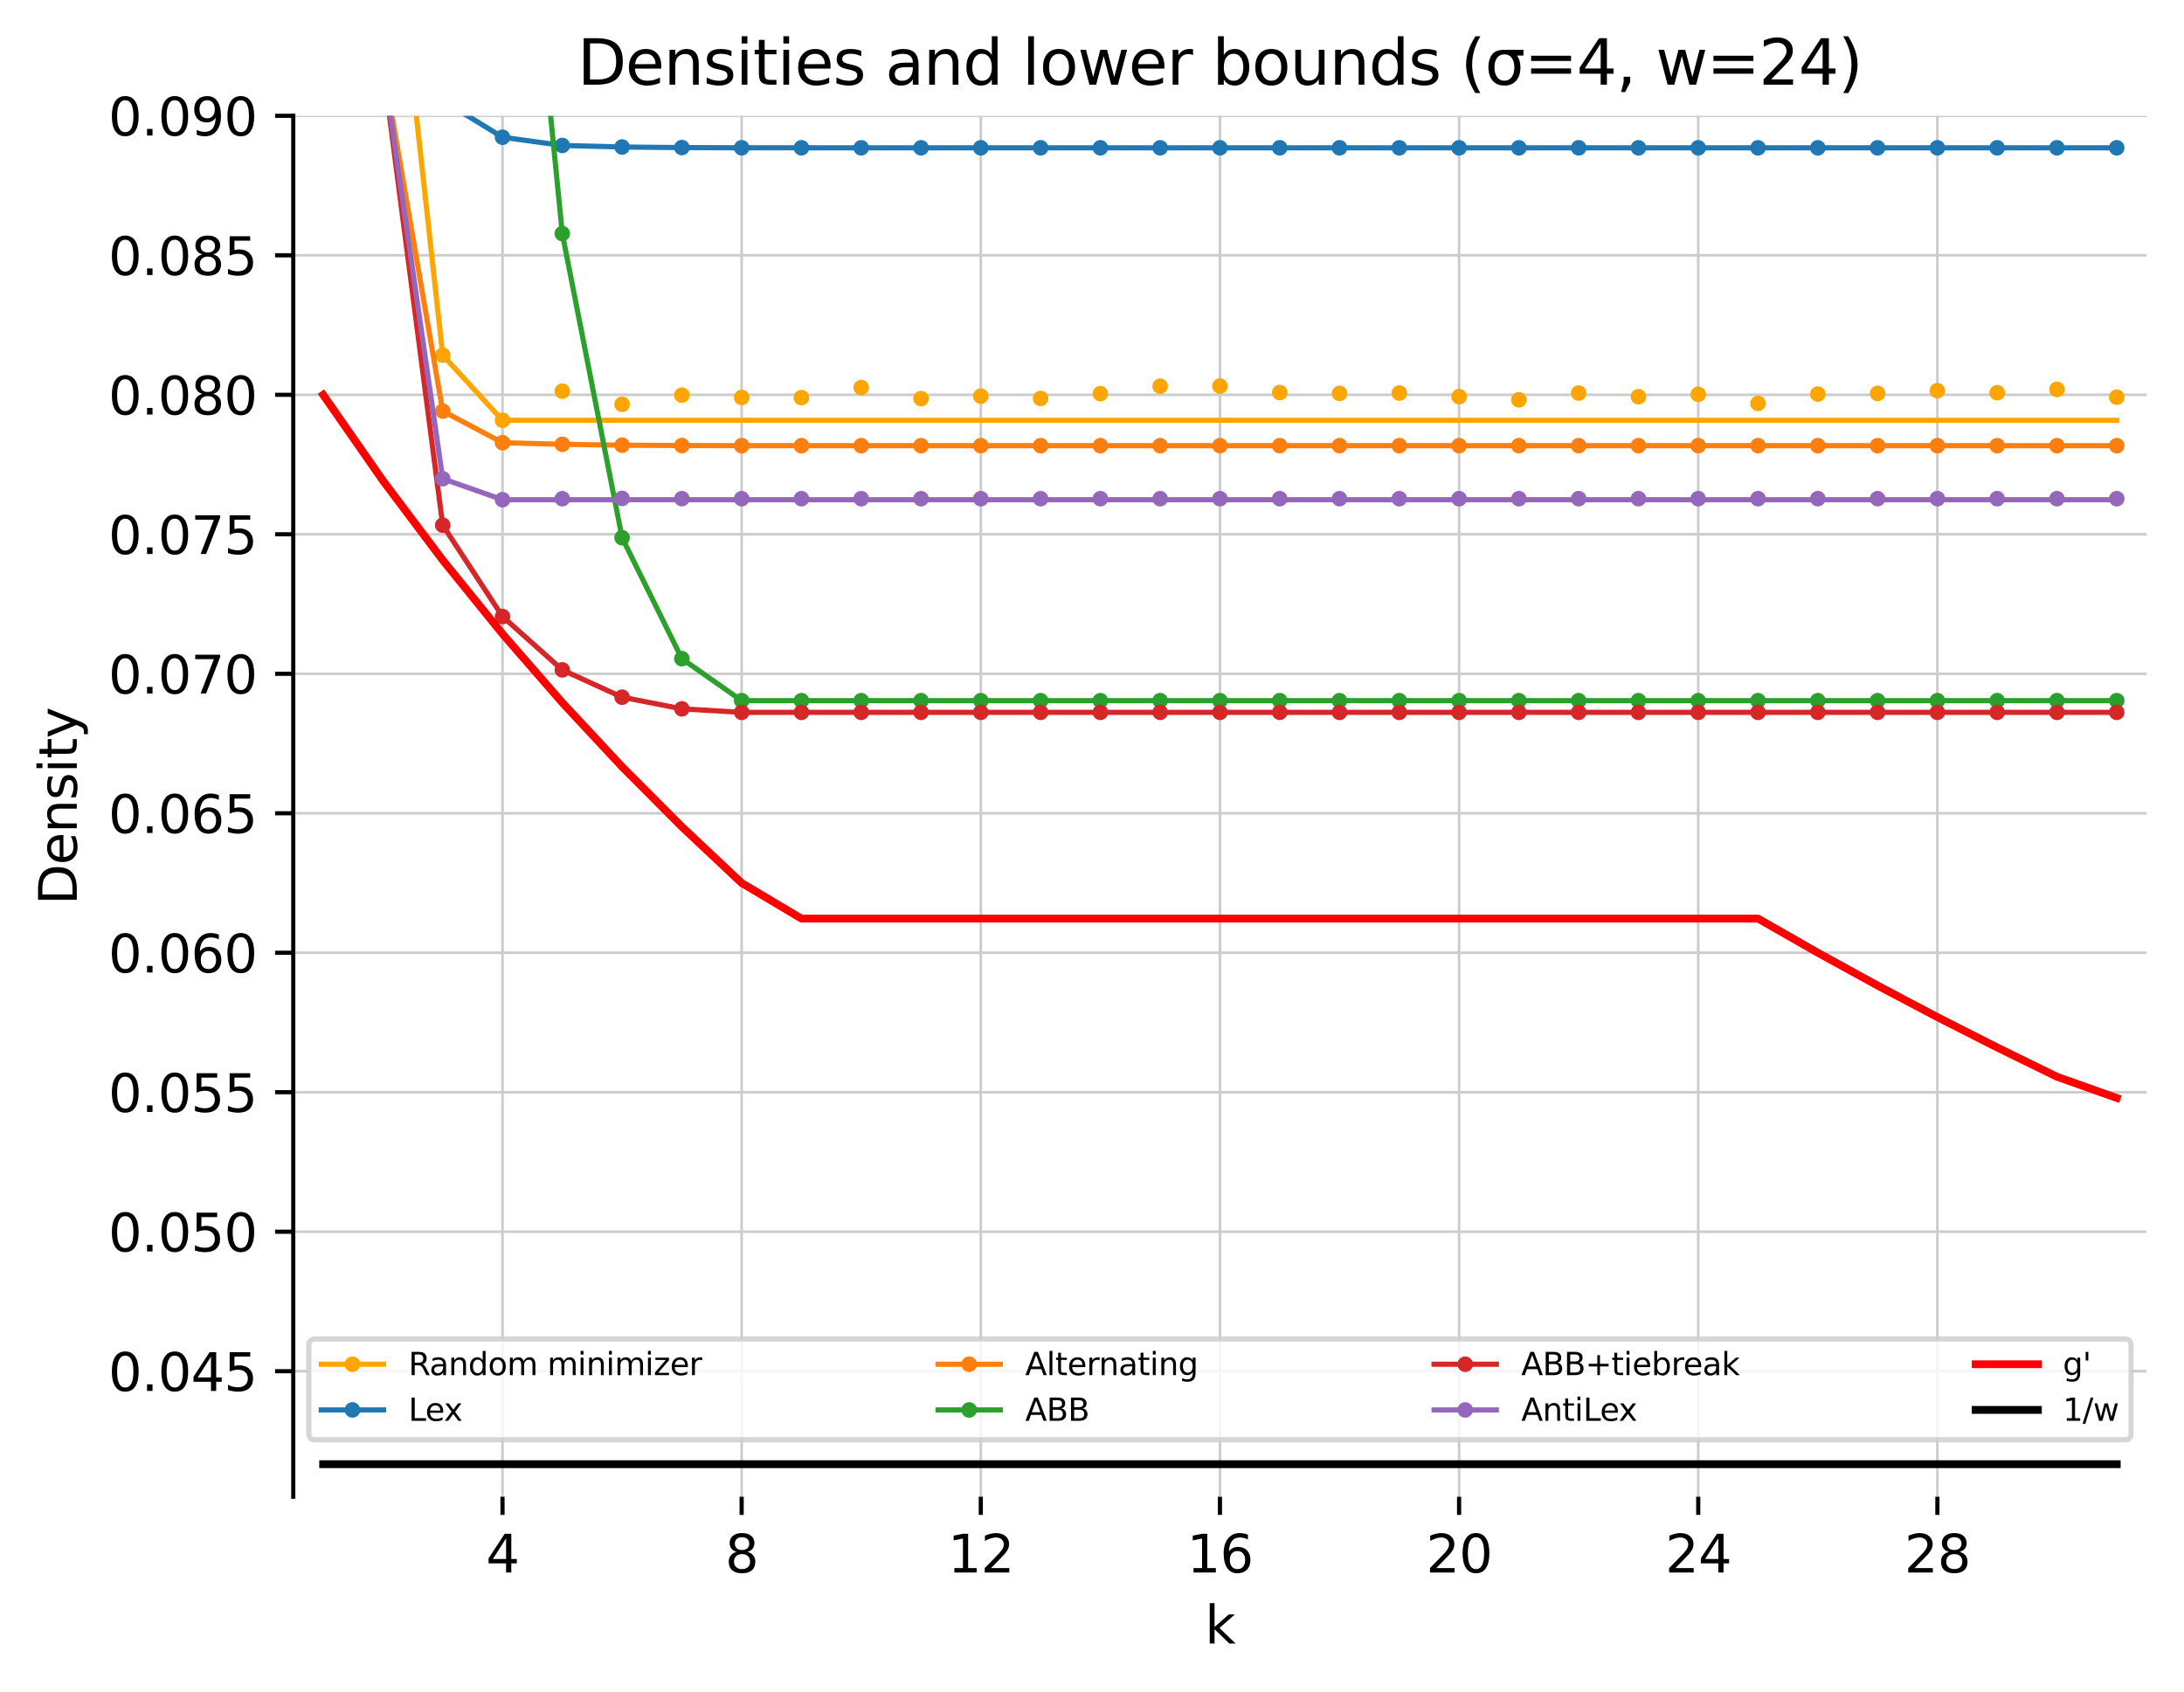 <?xml version="1.0" encoding="utf-8" standalone="no"?>
<!DOCTYPE svg PUBLIC "-//W3C//DTD SVG 1.1//EN"
  "http://www.w3.org/Graphics/SVG/1.1/DTD/svg11.dtd">
<svg xmlns:xlink="http://www.w3.org/1999/xlink" width="420.826pt" height="325.986pt" viewBox="0 0 420.826 325.986" xmlns="http://www.w3.org/2000/svg" version="1.1">
 <defs>
  <style type="text/css">*{stroke-linejoin: round; stroke-linecap: butt}</style>
 </defs>
 <g id="figure_1">
  <g id="patch_1">
   <path d="M 0 325.986 
L 420.826 325.986 
L 420.826 0 
L 0 0 
z
" style="fill: #ffffff"/>
  </g>
  <g id="axes_1">
   <g id="patch_2">
    <path d="M 56.506 288.43 
L 413.626 288.43 
L 413.626 22.318 
L 56.506 22.318 
z
" style="fill: #ffffff"/>
   </g>
   <g id="matplotlib.axis_1">
    <g id="xtick_1">
     <g id="line2d_1">
      <path d="M 96.826 288.43 
L 96.826 22.318 
" clip-path="url(#p9a7abcf13a)" style="fill: none; stroke: #cccccc; stroke-width: 0.5; stroke-linecap: square"/>
     </g>
     <g id="line2d_2">
      <defs>
       <path id="m2d83ef9a2a" d="M 0 0 
L 0 3.5 
" style="stroke: #000000; stroke-width: 0.8"/>
      </defs>
      <g>
       <use xlink:href="#m2d83ef9a2a" x="96.826" y="288.43" style="stroke: #000000; stroke-width: 0.8"/>
      </g>
     </g>
     <g id="text_1">
      <!-- 4 -->
      <g transform="translate(93.645 303.029) scale(0.1 -0.1)">
       <defs>
        <path id="DejaVuSans-34" d="M 2419 4116 
L 825 1625 
L 2419 1625 
L 2419 4116 
z
M 2253 4666 
L 3047 4666 
L 3047 1625 
L 3713 1625 
L 3713 1100 
L 3047 1100 
L 3047 0 
L 2419 0 
L 2419 1100 
L 313 1100 
L 313 1709 
L 2253 4666 
z
" transform="scale(0.016)"/>
       </defs>
       <use xlink:href="#DejaVuSans-34"/>
      </g>
     </g>
    </g>
    <g id="xtick_2">
     <g id="line2d_3">
      <path d="M 142.906 288.43 
L 142.906 22.318 
" clip-path="url(#p9a7abcf13a)" style="fill: none; stroke: #cccccc; stroke-width: 0.5; stroke-linecap: square"/>
     </g>
     <g id="line2d_4">
      <g>
       <use xlink:href="#m2d83ef9a2a" x="142.906" y="288.43" style="stroke: #000000; stroke-width: 0.8"/>
      </g>
     </g>
     <g id="text_2">
      <!-- 8 -->
      <g transform="translate(139.725 303.029) scale(0.1 -0.1)">
       <defs>
        <path id="DejaVuSans-38" d="M 2034 2216 
Q 1584 2216 1326 1975 
Q 1069 1734 1069 1313 
Q 1069 891 1326 650 
Q 1584 409 2034 409 
Q 2484 409 2743 651 
Q 3003 894 3003 1313 
Q 3003 1734 2745 1975 
Q 2488 2216 2034 2216 
z
M 1403 2484 
Q 997 2584 770 2862 
Q 544 3141 544 3541 
Q 544 4100 942 4425 
Q 1341 4750 2034 4750 
Q 2731 4750 3128 4425 
Q 3525 4100 3525 3541 
Q 3525 3141 3298 2862 
Q 3072 2584 2669 2484 
Q 3125 2378 3379 2068 
Q 3634 1759 3634 1313 
Q 3634 634 3220 271 
Q 2806 -91 2034 -91 
Q 1263 -91 848 271 
Q 434 634 434 1313 
Q 434 1759 690 2068 
Q 947 2378 1403 2484 
z
M 1172 3481 
Q 1172 3119 1398 2916 
Q 1625 2713 2034 2713 
Q 2441 2713 2670 2916 
Q 2900 3119 2900 3481 
Q 2900 3844 2670 4047 
Q 2441 4250 2034 4250 
Q 1625 4250 1398 4047 
Q 1172 3844 1172 3481 
z
" transform="scale(0.016)"/>
       </defs>
       <use xlink:href="#DejaVuSans-38"/>
      </g>
     </g>
    </g>
    <g id="xtick_3">
     <g id="line2d_5">
      <path d="M 188.986 288.43 
L 188.986 22.318 
" clip-path="url(#p9a7abcf13a)" style="fill: none; stroke: #cccccc; stroke-width: 0.5; stroke-linecap: square"/>
     </g>
     <g id="line2d_6">
      <g>
       <use xlink:href="#m2d83ef9a2a" x="188.986" y="288.43" style="stroke: #000000; stroke-width: 0.8"/>
      </g>
     </g>
     <g id="text_3">
      <!-- 12 -->
      <g transform="translate(182.624 303.029) scale(0.1 -0.1)">
       <defs>
        <path id="DejaVuSans-31" d="M 794 531 
L 1825 531 
L 1825 4091 
L 703 3866 
L 703 4441 
L 1819 4666 
L 2450 4666 
L 2450 531 
L 3481 531 
L 3481 0 
L 794 0 
L 794 531 
z
" transform="scale(0.016)"/>
        <path id="DejaVuSans-32" d="M 1228 531 
L 3431 531 
L 3431 0 
L 469 0 
L 469 531 
Q 828 903 1448 1529 
Q 2069 2156 2228 2338 
Q 2531 2678 2651 2914 
Q 2772 3150 2772 3378 
Q 2772 3750 2511 3984 
Q 2250 4219 1831 4219 
Q 1534 4219 1204 4116 
Q 875 4013 500 3803 
L 500 4441 
Q 881 4594 1212 4672 
Q 1544 4750 1819 4750 
Q 2544 4750 2975 4387 
Q 3406 4025 3406 3419 
Q 3406 3131 3298 2873 
Q 3191 2616 2906 2266 
Q 2828 2175 2409 1742 
Q 1991 1309 1228 531 
z
" transform="scale(0.016)"/>
       </defs>
       <use xlink:href="#DejaVuSans-31"/>
       <use xlink:href="#DejaVuSans-32" transform="translate(63.623 0)"/>
      </g>
     </g>
    </g>
    <g id="xtick_4">
     <g id="line2d_7">
      <path d="M 235.066 288.43 
L 235.066 22.318 
" clip-path="url(#p9a7abcf13a)" style="fill: none; stroke: #cccccc; stroke-width: 0.5; stroke-linecap: square"/>
     </g>
     <g id="line2d_8">
      <g>
       <use xlink:href="#m2d83ef9a2a" x="235.066" y="288.43" style="stroke: #000000; stroke-width: 0.8"/>
      </g>
     </g>
     <g id="text_4">
      <!-- 16 -->
      <g transform="translate(228.704 303.029) scale(0.1 -0.1)">
       <defs>
        <path id="DejaVuSans-36" d="M 2113 2584 
Q 1688 2584 1439 2293 
Q 1191 2003 1191 1497 
Q 1191 994 1439 701 
Q 1688 409 2113 409 
Q 2538 409 2786 701 
Q 3034 994 3034 1497 
Q 3034 2003 2786 2293 
Q 2538 2584 2113 2584 
z
M 3366 4563 
L 3366 3988 
Q 3128 4100 2886 4159 
Q 2644 4219 2406 4219 
Q 1781 4219 1451 3797 
Q 1122 3375 1075 2522 
Q 1259 2794 1537 2939 
Q 1816 3084 2150 3084 
Q 2853 3084 3261 2657 
Q 3669 2231 3669 1497 
Q 3669 778 3244 343 
Q 2819 -91 2113 -91 
Q 1303 -91 875 529 
Q 447 1150 447 2328 
Q 447 3434 972 4092 
Q 1497 4750 2381 4750 
Q 2619 4750 2861 4703 
Q 3103 4656 3366 4563 
z
" transform="scale(0.016)"/>
       </defs>
       <use xlink:href="#DejaVuSans-31"/>
       <use xlink:href="#DejaVuSans-36" transform="translate(63.623 0)"/>
      </g>
     </g>
    </g>
    <g id="xtick_5">
     <g id="line2d_9">
      <path d="M 281.146 288.43 
L 281.146 22.318 
" clip-path="url(#p9a7abcf13a)" style="fill: none; stroke: #cccccc; stroke-width: 0.5; stroke-linecap: square"/>
     </g>
     <g id="line2d_10">
      <g>
       <use xlink:href="#m2d83ef9a2a" x="281.146" y="288.43" style="stroke: #000000; stroke-width: 0.8"/>
      </g>
     </g>
     <g id="text_5">
      <!-- 20 -->
      <g transform="translate(274.784 303.029) scale(0.1 -0.1)">
       <defs>
        <path id="DejaVuSans-30" d="M 2034 4250 
Q 1547 4250 1301 3770 
Q 1056 3291 1056 2328 
Q 1056 1369 1301 889 
Q 1547 409 2034 409 
Q 2525 409 2770 889 
Q 3016 1369 3016 2328 
Q 3016 3291 2770 3770 
Q 2525 4250 2034 4250 
z
M 2034 4750 
Q 2819 4750 3233 4129 
Q 3647 3509 3647 2328 
Q 3647 1150 3233 529 
Q 2819 -91 2034 -91 
Q 1250 -91 836 529 
Q 422 1150 422 2328 
Q 422 3509 836 4129 
Q 1250 4750 2034 4750 
z
" transform="scale(0.016)"/>
       </defs>
       <use xlink:href="#DejaVuSans-32"/>
       <use xlink:href="#DejaVuSans-30" transform="translate(63.623 0)"/>
      </g>
     </g>
    </g>
    <g id="xtick_6">
     <g id="line2d_11">
      <path d="M 327.226 288.43 
L 327.226 22.318 
" clip-path="url(#p9a7abcf13a)" style="fill: none; stroke: #cccccc; stroke-width: 0.5; stroke-linecap: square"/>
     </g>
     <g id="line2d_12">
      <g>
       <use xlink:href="#m2d83ef9a2a" x="327.226" y="288.43" style="stroke: #000000; stroke-width: 0.8"/>
      </g>
     </g>
     <g id="text_6">
      <!-- 24 -->
      <g transform="translate(320.864 303.029) scale(0.1 -0.1)">
       <use xlink:href="#DejaVuSans-32"/>
       <use xlink:href="#DejaVuSans-34" transform="translate(63.623 0)"/>
      </g>
     </g>
    </g>
    <g id="xtick_7">
     <g id="line2d_13">
      <path d="M 373.306 288.43 
L 373.306 22.318 
" clip-path="url(#p9a7abcf13a)" style="fill: none; stroke: #cccccc; stroke-width: 0.5; stroke-linecap: square"/>
     </g>
     <g id="line2d_14">
      <g>
       <use xlink:href="#m2d83ef9a2a" x="373.306" y="288.43" style="stroke: #000000; stroke-width: 0.8"/>
      </g>
     </g>
     <g id="text_7">
      <!-- 28 -->
      <g transform="translate(366.944 303.029) scale(0.1 -0.1)">
       <use xlink:href="#DejaVuSans-32"/>
       <use xlink:href="#DejaVuSans-38" transform="translate(63.623 0)"/>
      </g>
     </g>
    </g>
    <g id="text_8">
     <!-- k -->
     <g transform="translate(232.171 316.707) scale(0.1 -0.1)">
      <defs>
       <path id="DejaVuSans-6b" d="M 581 4863 
L 1159 4863 
L 1159 1991 
L 2875 3500 
L 3609 3500 
L 1753 1863 
L 3688 0 
L 2938 0 
L 1159 1709 
L 1159 0 
L 581 0 
L 581 4863 
z
" transform="scale(0.016)"/>
      </defs>
      <use xlink:href="#DejaVuSans-6b"/>
     </g>
    </g>
   </g>
   <g id="matplotlib.axis_2">
    <g id="ytick_1">
     <g id="line2d_15">
      <path d="M 56.506 264.238 
L 413.626 264.238 
" clip-path="url(#p9a7abcf13a)" style="fill: none; stroke: #cccccc; stroke-width: 0.5; stroke-linecap: square"/>
     </g>
     <g id="line2d_16">
      <defs>
       <path id="m0962496d2c" d="M 0 0 
L -3.5 0 
" style="stroke: #000000; stroke-width: 0.8"/>
      </defs>
      <g>
       <use xlink:href="#m0962496d2c" x="56.506" y="264.238" style="stroke: #000000; stroke-width: 0.8"/>
      </g>
     </g>
     <g id="text_9">
      <!-- 0.045 -->
      <g transform="translate(20.878 268.037) scale(0.1 -0.1)">
       <defs>
        <path id="DejaVuSans-2e" d="M 684 794 
L 1344 794 
L 1344 0 
L 684 0 
L 684 794 
z
" transform="scale(0.016)"/>
        <path id="DejaVuSans-35" d="M 691 4666 
L 3169 4666 
L 3169 4134 
L 1269 4134 
L 1269 2991 
Q 1406 3038 1543 3061 
Q 1681 3084 1819 3084 
Q 2600 3084 3056 2656 
Q 3513 2228 3513 1497 
Q 3513 744 3044 326 
Q 2575 -91 1722 -91 
Q 1428 -91 1123 -41 
Q 819 9 494 109 
L 494 744 
Q 775 591 1075 516 
Q 1375 441 1709 441 
Q 2250 441 2565 725 
Q 2881 1009 2881 1497 
Q 2881 1984 2565 2268 
Q 2250 2553 1709 2553 
Q 1456 2553 1204 2497 
Q 953 2441 691 2322 
L 691 4666 
z
" transform="scale(0.016)"/>
       </defs>
       <use xlink:href="#DejaVuSans-30"/>
       <use xlink:href="#DejaVuSans-2e" transform="translate(63.623 0)"/>
       <use xlink:href="#DejaVuSans-30" transform="translate(95.41 0)"/>
       <use xlink:href="#DejaVuSans-34" transform="translate(159.033 0)"/>
       <use xlink:href="#DejaVuSans-35" transform="translate(222.656 0)"/>
      </g>
     </g>
    </g>
    <g id="ytick_2">
     <g id="line2d_17">
      <path d="M 56.506 237.358 
L 413.626 237.358 
" clip-path="url(#p9a7abcf13a)" style="fill: none; stroke: #cccccc; stroke-width: 0.5; stroke-linecap: square"/>
     </g>
     <g id="line2d_18">
      <g>
       <use xlink:href="#m0962496d2c" x="56.506" y="237.358" style="stroke: #000000; stroke-width: 0.8"/>
      </g>
     </g>
     <g id="text_10">
      <!-- 0.050 -->
      <g transform="translate(20.878 241.157) scale(0.1 -0.1)">
       <use xlink:href="#DejaVuSans-30"/>
       <use xlink:href="#DejaVuSans-2e" transform="translate(63.623 0)"/>
       <use xlink:href="#DejaVuSans-30" transform="translate(95.41 0)"/>
       <use xlink:href="#DejaVuSans-35" transform="translate(159.033 0)"/>
       <use xlink:href="#DejaVuSans-30" transform="translate(222.656 0)"/>
      </g>
     </g>
    </g>
    <g id="ytick_3">
     <g id="line2d_19">
      <path d="M 56.506 210.478 
L 413.626 210.478 
" clip-path="url(#p9a7abcf13a)" style="fill: none; stroke: #cccccc; stroke-width: 0.5; stroke-linecap: square"/>
     </g>
     <g id="line2d_20">
      <g>
       <use xlink:href="#m0962496d2c" x="56.506" y="210.478" style="stroke: #000000; stroke-width: 0.8"/>
      </g>
     </g>
     <g id="text_11">
      <!-- 0.055 -->
      <g transform="translate(20.878 214.277) scale(0.1 -0.1)">
       <use xlink:href="#DejaVuSans-30"/>
       <use xlink:href="#DejaVuSans-2e" transform="translate(63.623 0)"/>
       <use xlink:href="#DejaVuSans-30" transform="translate(95.41 0)"/>
       <use xlink:href="#DejaVuSans-35" transform="translate(159.033 0)"/>
       <use xlink:href="#DejaVuSans-35" transform="translate(222.656 0)"/>
      </g>
     </g>
    </g>
    <g id="ytick_4">
     <g id="line2d_21">
      <path d="M 56.506 183.598 
L 413.626 183.598 
" clip-path="url(#p9a7abcf13a)" style="fill: none; stroke: #cccccc; stroke-width: 0.5; stroke-linecap: square"/>
     </g>
     <g id="line2d_22">
      <g>
       <use xlink:href="#m0962496d2c" x="56.506" y="183.598" style="stroke: #000000; stroke-width: 0.8"/>
      </g>
     </g>
     <g id="text_12">
      <!-- 0.060 -->
      <g transform="translate(20.878 187.397) scale(0.1 -0.1)">
       <use xlink:href="#DejaVuSans-30"/>
       <use xlink:href="#DejaVuSans-2e" transform="translate(63.623 0)"/>
       <use xlink:href="#DejaVuSans-30" transform="translate(95.41 0)"/>
       <use xlink:href="#DejaVuSans-36" transform="translate(159.033 0)"/>
       <use xlink:href="#DejaVuSans-30" transform="translate(222.656 0)"/>
      </g>
     </g>
    </g>
    <g id="ytick_5">
     <g id="line2d_23">
      <path d="M 56.506 156.718 
L 413.626 156.718 
" clip-path="url(#p9a7abcf13a)" style="fill: none; stroke: #cccccc; stroke-width: 0.5; stroke-linecap: square"/>
     </g>
     <g id="line2d_24">
      <g>
       <use xlink:href="#m0962496d2c" x="56.506" y="156.718" style="stroke: #000000; stroke-width: 0.8"/>
      </g>
     </g>
     <g id="text_13">
      <!-- 0.065 -->
      <g transform="translate(20.878 160.517) scale(0.1 -0.1)">
       <use xlink:href="#DejaVuSans-30"/>
       <use xlink:href="#DejaVuSans-2e" transform="translate(63.623 0)"/>
       <use xlink:href="#DejaVuSans-30" transform="translate(95.41 0)"/>
       <use xlink:href="#DejaVuSans-36" transform="translate(159.033 0)"/>
       <use xlink:href="#DejaVuSans-35" transform="translate(222.656 0)"/>
      </g>
     </g>
    </g>
    <g id="ytick_6">
     <g id="line2d_25">
      <path d="M 56.506 129.838 
L 413.626 129.838 
" clip-path="url(#p9a7abcf13a)" style="fill: none; stroke: #cccccc; stroke-width: 0.5; stroke-linecap: square"/>
     </g>
     <g id="line2d_26">
      <g>
       <use xlink:href="#m0962496d2c" x="56.506" y="129.838" style="stroke: #000000; stroke-width: 0.8"/>
      </g>
     </g>
     <g id="text_14">
      <!-- 0.070 -->
      <g transform="translate(20.878 133.637) scale(0.1 -0.1)">
       <defs>
        <path id="DejaVuSans-37" d="M 525 4666 
L 3525 4666 
L 3525 4397 
L 1831 0 
L 1172 0 
L 2766 4134 
L 525 4134 
L 525 4666 
z
" transform="scale(0.016)"/>
       </defs>
       <use xlink:href="#DejaVuSans-30"/>
       <use xlink:href="#DejaVuSans-2e" transform="translate(63.623 0)"/>
       <use xlink:href="#DejaVuSans-30" transform="translate(95.41 0)"/>
       <use xlink:href="#DejaVuSans-37" transform="translate(159.033 0)"/>
       <use xlink:href="#DejaVuSans-30" transform="translate(222.656 0)"/>
      </g>
     </g>
    </g>
    <g id="ytick_7">
     <g id="line2d_27">
      <path d="M 56.506 102.958 
L 413.626 102.958 
" clip-path="url(#p9a7abcf13a)" style="fill: none; stroke: #cccccc; stroke-width: 0.5; stroke-linecap: square"/>
     </g>
     <g id="line2d_28">
      <g>
       <use xlink:href="#m0962496d2c" x="56.506" y="102.958" style="stroke: #000000; stroke-width: 0.8"/>
      </g>
     </g>
     <g id="text_15">
      <!-- 0.075 -->
      <g transform="translate(20.878 106.757) scale(0.1 -0.1)">
       <use xlink:href="#DejaVuSans-30"/>
       <use xlink:href="#DejaVuSans-2e" transform="translate(63.623 0)"/>
       <use xlink:href="#DejaVuSans-30" transform="translate(95.41 0)"/>
       <use xlink:href="#DejaVuSans-37" transform="translate(159.033 0)"/>
       <use xlink:href="#DejaVuSans-35" transform="translate(222.656 0)"/>
      </g>
     </g>
    </g>
    <g id="ytick_8">
     <g id="line2d_29">
      <path d="M 56.506 76.078 
L 413.626 76.078 
" clip-path="url(#p9a7abcf13a)" style="fill: none; stroke: #cccccc; stroke-width: 0.5; stroke-linecap: square"/>
     </g>
     <g id="line2d_30">
      <g>
       <use xlink:href="#m0962496d2c" x="56.506" y="76.078" style="stroke: #000000; stroke-width: 0.8"/>
      </g>
     </g>
     <g id="text_16">
      <!-- 0.080 -->
      <g transform="translate(20.878 79.877) scale(0.1 -0.1)">
       <use xlink:href="#DejaVuSans-30"/>
       <use xlink:href="#DejaVuSans-2e" transform="translate(63.623 0)"/>
       <use xlink:href="#DejaVuSans-30" transform="translate(95.41 0)"/>
       <use xlink:href="#DejaVuSans-38" transform="translate(159.033 0)"/>
       <use xlink:href="#DejaVuSans-30" transform="translate(222.656 0)"/>
      </g>
     </g>
    </g>
    <g id="ytick_9">
     <g id="line2d_31">
      <path d="M 56.506 49.198 
L 413.626 49.198 
" clip-path="url(#p9a7abcf13a)" style="fill: none; stroke: #cccccc; stroke-width: 0.5; stroke-linecap: square"/>
     </g>
     <g id="line2d_32">
      <g>
       <use xlink:href="#m0962496d2c" x="56.506" y="49.198" style="stroke: #000000; stroke-width: 0.8"/>
      </g>
     </g>
     <g id="text_17">
      <!-- 0.085 -->
      <g transform="translate(20.878 52.997) scale(0.1 -0.1)">
       <use xlink:href="#DejaVuSans-30"/>
       <use xlink:href="#DejaVuSans-2e" transform="translate(63.623 0)"/>
       <use xlink:href="#DejaVuSans-30" transform="translate(95.41 0)"/>
       <use xlink:href="#DejaVuSans-38" transform="translate(159.033 0)"/>
       <use xlink:href="#DejaVuSans-35" transform="translate(222.656 0)"/>
      </g>
     </g>
    </g>
    <g id="ytick_10">
     <g id="line2d_33">
      <path d="M 56.506 22.318 
L 413.626 22.318 
" clip-path="url(#p9a7abcf13a)" style="fill: none; stroke: #cccccc; stroke-width: 0.5; stroke-linecap: square"/>
     </g>
     <g id="line2d_34">
      <g>
       <use xlink:href="#m0962496d2c" x="56.506" y="22.318" style="stroke: #000000; stroke-width: 0.8"/>
      </g>
     </g>
     <g id="text_18">
      <!-- 0.090 -->
      <g transform="translate(20.878 26.117) scale(0.1 -0.1)">
       <defs>
        <path id="DejaVuSans-39" d="M 703 97 
L 703 672 
Q 941 559 1184 500 
Q 1428 441 1663 441 
Q 2288 441 2617 861 
Q 2947 1281 2994 2138 
Q 2813 1869 2534 1725 
Q 2256 1581 1919 1581 
Q 1219 1581 811 2004 
Q 403 2428 403 3163 
Q 403 3881 828 4315 
Q 1253 4750 1959 4750 
Q 2769 4750 3195 4129 
Q 3622 3509 3622 2328 
Q 3622 1225 3098 567 
Q 2575 -91 1691 -91 
Q 1453 -91 1209 -44 
Q 966 3 703 97 
z
M 1959 2075 
Q 2384 2075 2632 2365 
Q 2881 2656 2881 3163 
Q 2881 3666 2632 3958 
Q 2384 4250 1959 4250 
Q 1534 4250 1286 3958 
Q 1038 3666 1038 3163 
Q 1038 2656 1286 2365 
Q 1534 2075 1959 2075 
z
" transform="scale(0.016)"/>
       </defs>
       <use xlink:href="#DejaVuSans-30"/>
       <use xlink:href="#DejaVuSans-2e" transform="translate(63.623 0)"/>
       <use xlink:href="#DejaVuSans-30" transform="translate(95.41 0)"/>
       <use xlink:href="#DejaVuSans-39" transform="translate(159.033 0)"/>
       <use xlink:href="#DejaVuSans-30" transform="translate(222.656 0)"/>
      </g>
     </g>
    </g>
    <g id="text_19">
     <!-- Density -->
     <g transform="translate(14.798 174.383) rotate(-90) scale(0.1 -0.1)">
      <defs>
       <path id="DejaVuSans-44" d="M 1259 4147 
L 1259 519 
L 2022 519 
Q 2988 519 3436 956 
Q 3884 1394 3884 2338 
Q 3884 3275 3436 3711 
Q 2988 4147 2022 4147 
L 1259 4147 
z
M 628 4666 
L 1925 4666 
Q 3281 4666 3915 4102 
Q 4550 3538 4550 2338 
Q 4550 1131 3912 565 
Q 3275 0 1925 0 
L 628 0 
L 628 4666 
z
" transform="scale(0.016)"/>
       <path id="DejaVuSans-65" d="M 3597 1894 
L 3597 1613 
L 953 1613 
Q 991 1019 1311 708 
Q 1631 397 2203 397 
Q 2534 397 2845 478 
Q 3156 559 3463 722 
L 3463 178 
Q 3153 47 2828 -22 
Q 2503 -91 2169 -91 
Q 1331 -91 842 396 
Q 353 884 353 1716 
Q 353 2575 817 3079 
Q 1281 3584 2069 3584 
Q 2775 3584 3186 3129 
Q 3597 2675 3597 1894 
z
M 3022 2063 
Q 3016 2534 2758 2815 
Q 2500 3097 2075 3097 
Q 1594 3097 1305 2825 
Q 1016 2553 972 2059 
L 3022 2063 
z
" transform="scale(0.016)"/>
       <path id="DejaVuSans-6e" d="M 3513 2113 
L 3513 0 
L 2938 0 
L 2938 2094 
Q 2938 2591 2744 2837 
Q 2550 3084 2163 3084 
Q 1697 3084 1428 2787 
Q 1159 2491 1159 1978 
L 1159 0 
L 581 0 
L 581 3500 
L 1159 3500 
L 1159 2956 
Q 1366 3272 1645 3428 
Q 1925 3584 2291 3584 
Q 2894 3584 3203 3211 
Q 3513 2838 3513 2113 
z
" transform="scale(0.016)"/>
       <path id="DejaVuSans-73" d="M 2834 3397 
L 2834 2853 
Q 2591 2978 2328 3040 
Q 2066 3103 1784 3103 
Q 1356 3103 1142 2972 
Q 928 2841 928 2578 
Q 928 2378 1081 2264 
Q 1234 2150 1697 2047 
L 1894 2003 
Q 2506 1872 2764 1633 
Q 3022 1394 3022 966 
Q 3022 478 2636 193 
Q 2250 -91 1575 -91 
Q 1294 -91 989 -36 
Q 684 19 347 128 
L 347 722 
Q 666 556 975 473 
Q 1284 391 1588 391 
Q 1994 391 2212 530 
Q 2431 669 2431 922 
Q 2431 1156 2273 1281 
Q 2116 1406 1581 1522 
L 1381 1569 
Q 847 1681 609 1914 
Q 372 2147 372 2553 
Q 372 3047 722 3315 
Q 1072 3584 1716 3584 
Q 2034 3584 2315 3537 
Q 2597 3491 2834 3397 
z
" transform="scale(0.016)"/>
       <path id="DejaVuSans-69" d="M 603 3500 
L 1178 3500 
L 1178 0 
L 603 0 
L 603 3500 
z
M 603 4863 
L 1178 4863 
L 1178 4134 
L 603 4134 
L 603 4863 
z
" transform="scale(0.016)"/>
       <path id="DejaVuSans-74" d="M 1172 4494 
L 1172 3500 
L 2356 3500 
L 2356 3053 
L 1172 3053 
L 1172 1153 
Q 1172 725 1289 603 
Q 1406 481 1766 481 
L 2356 481 
L 2356 0 
L 1766 0 
Q 1100 0 847 248 
Q 594 497 594 1153 
L 594 3053 
L 172 3053 
L 172 3500 
L 594 3500 
L 594 4494 
L 1172 4494 
z
" transform="scale(0.016)"/>
       <path id="DejaVuSans-79" d="M 2059 -325 
Q 1816 -950 1584 -1140 
Q 1353 -1331 966 -1331 
L 506 -1331 
L 506 -850 
L 844 -850 
Q 1081 -850 1212 -737 
Q 1344 -625 1503 -206 
L 1606 56 
L 191 3500 
L 800 3500 
L 1894 763 
L 2988 3500 
L 3597 3500 
L 2059 -325 
z
" transform="scale(0.016)"/>
      </defs>
      <use xlink:href="#DejaVuSans-44"/>
      <use xlink:href="#DejaVuSans-65" transform="translate(77.002 0)"/>
      <use xlink:href="#DejaVuSans-6e" transform="translate(138.525 0)"/>
      <use xlink:href="#DejaVuSans-73" transform="translate(201.904 0)"/>
      <use xlink:href="#DejaVuSans-69" transform="translate(254.004 0)"/>
      <use xlink:href="#DejaVuSans-74" transform="translate(281.787 0)"/>
      <use xlink:href="#DejaVuSans-79" transform="translate(320.996 0)"/>
     </g>
    </g>
   </g>
   <g id="line2d_35">
    <path d="M 77.659 -1 
L 85.306 68.444 
L 96.826 80.997 
L 108.346 75.384 
L 119.866 77.91 
L 131.386 76.146 
L 142.906 76.592 
L 154.426 76.624 
L 165.946 74.683 
L 177.466 76.811 
L 188.986 76.343 
L 200.506 76.783 
L 212.026 75.858 
L 223.546 74.422 
L 235.066 74.401 
L 246.586 75.647 
L 258.106 75.803 
L 269.626 75.738 
L 281.146 76.431 
L 292.666 77.049 
L 304.186 75.742 
L 315.706 76.451 
L 327.226 75.994 
L 338.746 77.73 
L 350.266 75.939 
L 361.786 75.81 
L 373.306 75.293 
L 384.826 75.68 
L 396.346 75.034 
L 407.866 76.539 
" clip-path="url(#p9a7abcf13a)" style="fill: none"/>
    <defs>
     <path id="m03d736afa5" d="M 0 1 
C 0.265 1 0.52 0.895 0.707 0.707 
C 0.895 0.52 1 0.265 1 0 
C 1 -0.265 0.895 -0.52 0.707 -0.707 
C 0.52 -0.895 0.265 -1 0 -1 
C -0.265 -1 -0.52 -0.895 -0.707 -0.707 
C -0.895 -0.52 -1 -0.265 -1 0 
C -1 0.265 -0.895 0.52 -0.707 0.707 
C -0.52 0.895 -0.265 1 0 1 
z
" style="stroke: #ffa500"/>
    </defs>
    <g clip-path="url(#p9a7abcf13a)">
     <use xlink:href="#m03d736afa5" x="77.659" y="-1" style="fill: #ffa500; stroke: #ffa500"/>
     <use xlink:href="#m03d736afa5" x="85.306" y="68.444" style="fill: #ffa500; stroke: #ffa500"/>
     <use xlink:href="#m03d736afa5" x="96.826" y="80.997" style="fill: #ffa500; stroke: #ffa500"/>
     <use xlink:href="#m03d736afa5" x="108.346" y="75.384" style="fill: #ffa500; stroke: #ffa500"/>
     <use xlink:href="#m03d736afa5" x="119.866" y="77.91" style="fill: #ffa500; stroke: #ffa500"/>
     <use xlink:href="#m03d736afa5" x="131.386" y="76.146" style="fill: #ffa500; stroke: #ffa500"/>
     <use xlink:href="#m03d736afa5" x="142.906" y="76.592" style="fill: #ffa500; stroke: #ffa500"/>
     <use xlink:href="#m03d736afa5" x="154.426" y="76.624" style="fill: #ffa500; stroke: #ffa500"/>
     <use xlink:href="#m03d736afa5" x="165.946" y="74.683" style="fill: #ffa500; stroke: #ffa500"/>
     <use xlink:href="#m03d736afa5" x="177.466" y="76.811" style="fill: #ffa500; stroke: #ffa500"/>
     <use xlink:href="#m03d736afa5" x="188.986" y="76.343" style="fill: #ffa500; stroke: #ffa500"/>
     <use xlink:href="#m03d736afa5" x="200.506" y="76.783" style="fill: #ffa500; stroke: #ffa500"/>
     <use xlink:href="#m03d736afa5" x="212.026" y="75.858" style="fill: #ffa500; stroke: #ffa500"/>
     <use xlink:href="#m03d736afa5" x="223.546" y="74.422" style="fill: #ffa500; stroke: #ffa500"/>
     <use xlink:href="#m03d736afa5" x="235.066" y="74.401" style="fill: #ffa500; stroke: #ffa500"/>
     <use xlink:href="#m03d736afa5" x="246.586" y="75.647" style="fill: #ffa500; stroke: #ffa500"/>
     <use xlink:href="#m03d736afa5" x="258.106" y="75.803" style="fill: #ffa500; stroke: #ffa500"/>
     <use xlink:href="#m03d736afa5" x="269.626" y="75.738" style="fill: #ffa500; stroke: #ffa500"/>
     <use xlink:href="#m03d736afa5" x="281.146" y="76.431" style="fill: #ffa500; stroke: #ffa500"/>
     <use xlink:href="#m03d736afa5" x="292.666" y="77.049" style="fill: #ffa500; stroke: #ffa500"/>
     <use xlink:href="#m03d736afa5" x="304.186" y="75.742" style="fill: #ffa500; stroke: #ffa500"/>
     <use xlink:href="#m03d736afa5" x="315.706" y="76.451" style="fill: #ffa500; stroke: #ffa500"/>
     <use xlink:href="#m03d736afa5" x="327.226" y="75.994" style="fill: #ffa500; stroke: #ffa500"/>
     <use xlink:href="#m03d736afa5" x="338.746" y="77.73" style="fill: #ffa500; stroke: #ffa500"/>
     <use xlink:href="#m03d736afa5" x="350.266" y="75.939" style="fill: #ffa500; stroke: #ffa500"/>
     <use xlink:href="#m03d736afa5" x="361.786" y="75.81" style="fill: #ffa500; stroke: #ffa500"/>
     <use xlink:href="#m03d736afa5" x="373.306" y="75.293" style="fill: #ffa500; stroke: #ffa500"/>
     <use xlink:href="#m03d736afa5" x="384.826" y="75.68" style="fill: #ffa500; stroke: #ffa500"/>
     <use xlink:href="#m03d736afa5" x="396.346" y="75.034" style="fill: #ffa500; stroke: #ffa500"/>
     <use xlink:href="#m03d736afa5" x="407.866" y="76.539" style="fill: #ffa500; stroke: #ffa500"/>
    </g>
   </g>
   <g id="line2d_36">
    <path d="M 77.659 -1 
L 85.306 68.444 
L 96.826 80.997 
L 108.346 80.997 
L 119.866 80.997 
L 131.386 80.997 
L 142.906 80.997 
L 154.426 80.997 
L 165.946 80.997 
L 177.466 80.997 
L 188.986 80.997 
L 200.506 80.997 
L 212.026 80.997 
L 223.546 80.997 
L 235.066 80.997 
L 246.586 80.997 
L 258.106 80.997 
L 269.626 80.997 
L 281.146 80.997 
L 292.666 80.997 
L 304.186 80.997 
L 315.706 80.997 
L 327.226 80.997 
L 338.746 80.997 
L 350.266 80.997 
L 361.786 80.997 
L 373.306 80.997 
L 384.826 80.997 
L 396.346 80.997 
L 407.866 80.997 
" clip-path="url(#p9a7abcf13a)" style="fill: none; stroke: #ffa500; stroke-linecap: square"/>
   </g>
   <g id="line2d_37"/>
   <g id="line2d_38">
    <path d="M 82.056 -1 
L 85.306 19.376 
L 96.826 26.445 
L 108.346 28.031 
L 119.866 28.331 
L 131.386 28.438 
L 142.906 28.481 
L 154.426 28.48 
L 165.946 28.485 
L 177.466 28.485 
L 188.986 28.484 
L 200.506 28.484 
L 212.026 28.483 
L 223.546 28.483 
L 235.066 28.482 
L 246.586 28.482 
L 258.106 28.481 
L 269.626 28.486 
L 281.146 28.486 
L 292.666 28.485 
L 304.186 28.485 
L 315.706 28.484 
L 327.226 28.484 
L 338.746 28.483 
L 350.266 28.483 
L 361.786 28.482 
L 373.306 28.482 
L 384.826 28.482 
L 396.346 28.481 
L 407.866 28.481 
" clip-path="url(#p9a7abcf13a)" style="fill: none"/>
    <defs>
     <path id="m1caf886cb1" d="M 0 1 
C 0.265 1 0.52 0.895 0.707 0.707 
C 0.895 0.52 1 0.265 1 0 
C 1 -0.265 0.895 -0.52 0.707 -0.707 
C 0.52 -0.895 0.265 -1 0 -1 
C -0.265 -1 -0.52 -0.895 -0.707 -0.707 
C -0.895 -0.52 -1 -0.265 -1 0 
C -1 0.265 -0.895 0.52 -0.707 0.707 
C -0.52 0.895 -0.265 1 0 1 
z
" style="stroke: #1f77b4"/>
    </defs>
    <g clip-path="url(#p9a7abcf13a)">
     <use xlink:href="#m1caf886cb1" x="82.056" y="-1" style="fill: #1f77b4; stroke: #1f77b4"/>
     <use xlink:href="#m1caf886cb1" x="85.306" y="19.376" style="fill: #1f77b4; stroke: #1f77b4"/>
     <use xlink:href="#m1caf886cb1" x="96.826" y="26.445" style="fill: #1f77b4; stroke: #1f77b4"/>
     <use xlink:href="#m1caf886cb1" x="108.346" y="28.031" style="fill: #1f77b4; stroke: #1f77b4"/>
     <use xlink:href="#m1caf886cb1" x="119.866" y="28.331" style="fill: #1f77b4; stroke: #1f77b4"/>
     <use xlink:href="#m1caf886cb1" x="131.386" y="28.438" style="fill: #1f77b4; stroke: #1f77b4"/>
     <use xlink:href="#m1caf886cb1" x="142.906" y="28.481" style="fill: #1f77b4; stroke: #1f77b4"/>
     <use xlink:href="#m1caf886cb1" x="154.426" y="28.48" style="fill: #1f77b4; stroke: #1f77b4"/>
     <use xlink:href="#m1caf886cb1" x="165.946" y="28.485" style="fill: #1f77b4; stroke: #1f77b4"/>
     <use xlink:href="#m1caf886cb1" x="177.466" y="28.485" style="fill: #1f77b4; stroke: #1f77b4"/>
     <use xlink:href="#m1caf886cb1" x="188.986" y="28.484" style="fill: #1f77b4; stroke: #1f77b4"/>
     <use xlink:href="#m1caf886cb1" x="200.506" y="28.484" style="fill: #1f77b4; stroke: #1f77b4"/>
     <use xlink:href="#m1caf886cb1" x="212.026" y="28.483" style="fill: #1f77b4; stroke: #1f77b4"/>
     <use xlink:href="#m1caf886cb1" x="223.546" y="28.483" style="fill: #1f77b4; stroke: #1f77b4"/>
     <use xlink:href="#m1caf886cb1" x="235.066" y="28.482" style="fill: #1f77b4; stroke: #1f77b4"/>
     <use xlink:href="#m1caf886cb1" x="246.586" y="28.482" style="fill: #1f77b4; stroke: #1f77b4"/>
     <use xlink:href="#m1caf886cb1" x="258.106" y="28.481" style="fill: #1f77b4; stroke: #1f77b4"/>
     <use xlink:href="#m1caf886cb1" x="269.626" y="28.486" style="fill: #1f77b4; stroke: #1f77b4"/>
     <use xlink:href="#m1caf886cb1" x="281.146" y="28.486" style="fill: #1f77b4; stroke: #1f77b4"/>
     <use xlink:href="#m1caf886cb1" x="292.666" y="28.485" style="fill: #1f77b4; stroke: #1f77b4"/>
     <use xlink:href="#m1caf886cb1" x="304.186" y="28.485" style="fill: #1f77b4; stroke: #1f77b4"/>
     <use xlink:href="#m1caf886cb1" x="315.706" y="28.484" style="fill: #1f77b4; stroke: #1f77b4"/>
     <use xlink:href="#m1caf886cb1" x="327.226" y="28.484" style="fill: #1f77b4; stroke: #1f77b4"/>
     <use xlink:href="#m1caf886cb1" x="338.746" y="28.483" style="fill: #1f77b4; stroke: #1f77b4"/>
     <use xlink:href="#m1caf886cb1" x="350.266" y="28.483" style="fill: #1f77b4; stroke: #1f77b4"/>
     <use xlink:href="#m1caf886cb1" x="361.786" y="28.482" style="fill: #1f77b4; stroke: #1f77b4"/>
     <use xlink:href="#m1caf886cb1" x="373.306" y="28.482" style="fill: #1f77b4; stroke: #1f77b4"/>
     <use xlink:href="#m1caf886cb1" x="384.826" y="28.482" style="fill: #1f77b4; stroke: #1f77b4"/>
     <use xlink:href="#m1caf886cb1" x="396.346" y="28.481" style="fill: #1f77b4; stroke: #1f77b4"/>
     <use xlink:href="#m1caf886cb1" x="407.866" y="28.481" style="fill: #1f77b4; stroke: #1f77b4"/>
    </g>
   </g>
   <g id="line2d_39">
    <path d="M 82.056 -1 
L 85.306 19.376 
L 96.826 26.445 
L 108.346 28.031 
L 119.866 28.331 
L 131.386 28.438 
L 142.906 28.481 
L 154.426 28.481 
L 165.946 28.485 
L 177.466 28.485 
L 188.986 28.485 
L 200.506 28.485 
L 212.026 28.485 
L 223.546 28.485 
L 235.066 28.485 
L 246.586 28.485 
L 258.106 28.485 
L 269.626 28.486 
L 281.146 28.486 
L 292.666 28.486 
L 304.186 28.486 
L 315.706 28.486 
L 327.226 28.486 
L 338.746 28.486 
L 350.266 28.486 
L 361.786 28.486 
L 373.306 28.486 
L 384.826 28.486 
L 396.346 28.486 
L 407.866 28.486 
" clip-path="url(#p9a7abcf13a)" style="fill: none; stroke: #1f77b4; stroke-linecap: square"/>
   </g>
   <g id="line2d_40"/>
   <g id="line2d_41">
    <path d="M 73.609 -1 
L 73.786 12.14 
L 85.306 79.218 
L 96.826 85.309 
L 108.346 85.62 
L 119.866 85.792 
L 131.386 85.856 
L 142.906 85.882 
L 154.426 85.882 
L 165.946 85.881 
L 177.466 85.881 
L 188.986 85.88 
L 200.506 85.88 
L 212.026 85.88 
L 223.546 85.879 
L 235.066 85.879 
L 246.586 85.878 
L 258.106 85.878 
L 269.626 85.877 
L 281.146 85.877 
L 292.666 85.877 
L 304.186 85.876 
L 315.706 85.876 
L 327.226 85.875 
L 338.746 85.875 
L 350.266 85.88 
L 361.786 85.879 
L 373.306 85.879 
L 384.826 85.879 
L 396.346 85.884 
L 407.866 85.883 
" clip-path="url(#p9a7abcf13a)" style="fill: none"/>
    <defs>
     <path id="m8bffa5fa34" d="M 0 1 
C 0.265 1 0.52 0.895 0.707 0.707 
C 0.895 0.52 1 0.265 1 0 
C 1 -0.265 0.895 -0.52 0.707 -0.707 
C 0.52 -0.895 0.265 -1 0 -1 
C -0.265 -1 -0.52 -0.895 -0.707 -0.707 
C -0.895 -0.52 -1 -0.265 -1 0 
C -1 0.265 -0.895 0.52 -0.707 0.707 
C -0.52 0.895 -0.265 1 0 1 
z
" style="stroke: #ff7f0e"/>
    </defs>
    <g clip-path="url(#p9a7abcf13a)">
     <use xlink:href="#m8bffa5fa34" x="73.609" y="-1" style="fill: #ff7f0e; stroke: #ff7f0e"/>
     <use xlink:href="#m8bffa5fa34" x="73.786" y="12.14" style="fill: #ff7f0e; stroke: #ff7f0e"/>
     <use xlink:href="#m8bffa5fa34" x="85.306" y="79.218" style="fill: #ff7f0e; stroke: #ff7f0e"/>
     <use xlink:href="#m8bffa5fa34" x="96.826" y="85.309" style="fill: #ff7f0e; stroke: #ff7f0e"/>
     <use xlink:href="#m8bffa5fa34" x="108.346" y="85.62" style="fill: #ff7f0e; stroke: #ff7f0e"/>
     <use xlink:href="#m8bffa5fa34" x="119.866" y="85.792" style="fill: #ff7f0e; stroke: #ff7f0e"/>
     <use xlink:href="#m8bffa5fa34" x="131.386" y="85.856" style="fill: #ff7f0e; stroke: #ff7f0e"/>
     <use xlink:href="#m8bffa5fa34" x="142.906" y="85.882" style="fill: #ff7f0e; stroke: #ff7f0e"/>
     <use xlink:href="#m8bffa5fa34" x="154.426" y="85.882" style="fill: #ff7f0e; stroke: #ff7f0e"/>
     <use xlink:href="#m8bffa5fa34" x="165.946" y="85.881" style="fill: #ff7f0e; stroke: #ff7f0e"/>
     <use xlink:href="#m8bffa5fa34" x="177.466" y="85.881" style="fill: #ff7f0e; stroke: #ff7f0e"/>
     <use xlink:href="#m8bffa5fa34" x="188.986" y="85.88" style="fill: #ff7f0e; stroke: #ff7f0e"/>
     <use xlink:href="#m8bffa5fa34" x="200.506" y="85.88" style="fill: #ff7f0e; stroke: #ff7f0e"/>
     <use xlink:href="#m8bffa5fa34" x="212.026" y="85.88" style="fill: #ff7f0e; stroke: #ff7f0e"/>
     <use xlink:href="#m8bffa5fa34" x="223.546" y="85.879" style="fill: #ff7f0e; stroke: #ff7f0e"/>
     <use xlink:href="#m8bffa5fa34" x="235.066" y="85.879" style="fill: #ff7f0e; stroke: #ff7f0e"/>
     <use xlink:href="#m8bffa5fa34" x="246.586" y="85.878" style="fill: #ff7f0e; stroke: #ff7f0e"/>
     <use xlink:href="#m8bffa5fa34" x="258.106" y="85.878" style="fill: #ff7f0e; stroke: #ff7f0e"/>
     <use xlink:href="#m8bffa5fa34" x="269.626" y="85.877" style="fill: #ff7f0e; stroke: #ff7f0e"/>
     <use xlink:href="#m8bffa5fa34" x="281.146" y="85.877" style="fill: #ff7f0e; stroke: #ff7f0e"/>
     <use xlink:href="#m8bffa5fa34" x="292.666" y="85.877" style="fill: #ff7f0e; stroke: #ff7f0e"/>
     <use xlink:href="#m8bffa5fa34" x="304.186" y="85.876" style="fill: #ff7f0e; stroke: #ff7f0e"/>
     <use xlink:href="#m8bffa5fa34" x="315.706" y="85.876" style="fill: #ff7f0e; stroke: #ff7f0e"/>
     <use xlink:href="#m8bffa5fa34" x="327.226" y="85.875" style="fill: #ff7f0e; stroke: #ff7f0e"/>
     <use xlink:href="#m8bffa5fa34" x="338.746" y="85.875" style="fill: #ff7f0e; stroke: #ff7f0e"/>
     <use xlink:href="#m8bffa5fa34" x="350.266" y="85.88" style="fill: #ff7f0e; stroke: #ff7f0e"/>
     <use xlink:href="#m8bffa5fa34" x="361.786" y="85.879" style="fill: #ff7f0e; stroke: #ff7f0e"/>
     <use xlink:href="#m8bffa5fa34" x="373.306" y="85.879" style="fill: #ff7f0e; stroke: #ff7f0e"/>
     <use xlink:href="#m8bffa5fa34" x="384.826" y="85.879" style="fill: #ff7f0e; stroke: #ff7f0e"/>
     <use xlink:href="#m8bffa5fa34" x="396.346" y="85.884" style="fill: #ff7f0e; stroke: #ff7f0e"/>
     <use xlink:href="#m8bffa5fa34" x="407.866" y="85.883" style="fill: #ff7f0e; stroke: #ff7f0e"/>
    </g>
   </g>
   <g id="line2d_42">
    <path d="M 73.609 -1 
L 73.786 12.14 
L 85.306 79.218 
L 96.826 85.309 
L 108.346 85.62 
L 119.866 85.792 
L 131.386 85.856 
L 142.906 85.882 
L 154.426 85.882 
L 165.946 85.882 
L 177.466 85.882 
L 188.986 85.882 
L 200.506 85.882 
L 212.026 85.882 
L 223.546 85.882 
L 235.066 85.882 
L 246.586 85.882 
L 258.106 85.882 
L 269.626 85.882 
L 281.146 85.882 
L 292.666 85.882 
L 304.186 85.882 
L 315.706 85.882 
L 327.226 85.882 
L 338.746 85.882 
L 350.266 85.882 
L 361.786 85.882 
L 373.306 85.882 
L 384.826 85.882 
L 396.346 85.884 
L 407.866 85.884 
" clip-path="url(#p9a7abcf13a)" style="fill: none; stroke: #ff7f0e; stroke-linecap: square"/>
   </g>
   <g id="line2d_43"/>
   <g id="line2d_44">
    <path d="M 103.786 -1 
L 108.346 45.009 
L 119.866 103.619 
L 131.386 126.929 
L 142.906 135.02 
L 154.426 135.02 
L 165.946 135.019 
L 177.466 135.019 
L 188.986 135.019 
L 200.506 135.018 
L 212.026 135.018 
L 223.546 135.018 
L 235.066 135.017 
L 246.586 135.017 
L 258.106 135.022 
L 269.626 135.022 
L 281.146 135.021 
L 292.666 135.021 
L 304.186 135.02 
L 315.706 135.02 
L 327.226 135.02 
L 338.746 135.019 
L 350.266 135.019 
L 361.786 135.019 
L 373.306 135.018 
L 384.826 135.018 
L 396.346 135.017 
L 407.866 135.017 
" clip-path="url(#p9a7abcf13a)" style="fill: none"/>
    <defs>
     <path id="m26cf038fa2" d="M 0 1 
C 0.265 1 0.52 0.895 0.707 0.707 
C 0.895 0.52 1 0.265 1 0 
C 1 -0.265 0.895 -0.52 0.707 -0.707 
C 0.52 -0.895 0.265 -1 0 -1 
C -0.265 -1 -0.52 -0.895 -0.707 -0.707 
C -0.895 -0.52 -1 -0.265 -1 0 
C -1 0.265 -0.895 0.52 -0.707 0.707 
C -0.52 0.895 -0.265 1 0 1 
z
" style="stroke: #2ca02c"/>
    </defs>
    <g clip-path="url(#p9a7abcf13a)">
     <use xlink:href="#m26cf038fa2" x="103.786" y="-1" style="fill: #2ca02c; stroke: #2ca02c"/>
     <use xlink:href="#m26cf038fa2" x="108.346" y="45.009" style="fill: #2ca02c; stroke: #2ca02c"/>
     <use xlink:href="#m26cf038fa2" x="119.866" y="103.619" style="fill: #2ca02c; stroke: #2ca02c"/>
     <use xlink:href="#m26cf038fa2" x="131.386" y="126.929" style="fill: #2ca02c; stroke: #2ca02c"/>
     <use xlink:href="#m26cf038fa2" x="142.906" y="135.02" style="fill: #2ca02c; stroke: #2ca02c"/>
     <use xlink:href="#m26cf038fa2" x="154.426" y="135.02" style="fill: #2ca02c; stroke: #2ca02c"/>
     <use xlink:href="#m26cf038fa2" x="165.946" y="135.019" style="fill: #2ca02c; stroke: #2ca02c"/>
     <use xlink:href="#m26cf038fa2" x="177.466" y="135.019" style="fill: #2ca02c; stroke: #2ca02c"/>
     <use xlink:href="#m26cf038fa2" x="188.986" y="135.019" style="fill: #2ca02c; stroke: #2ca02c"/>
     <use xlink:href="#m26cf038fa2" x="200.506" y="135.018" style="fill: #2ca02c; stroke: #2ca02c"/>
     <use xlink:href="#m26cf038fa2" x="212.026" y="135.018" style="fill: #2ca02c; stroke: #2ca02c"/>
     <use xlink:href="#m26cf038fa2" x="223.546" y="135.018" style="fill: #2ca02c; stroke: #2ca02c"/>
     <use xlink:href="#m26cf038fa2" x="235.066" y="135.017" style="fill: #2ca02c; stroke: #2ca02c"/>
     <use xlink:href="#m26cf038fa2" x="246.586" y="135.017" style="fill: #2ca02c; stroke: #2ca02c"/>
     <use xlink:href="#m26cf038fa2" x="258.106" y="135.022" style="fill: #2ca02c; stroke: #2ca02c"/>
     <use xlink:href="#m26cf038fa2" x="269.626" y="135.022" style="fill: #2ca02c; stroke: #2ca02c"/>
     <use xlink:href="#m26cf038fa2" x="281.146" y="135.021" style="fill: #2ca02c; stroke: #2ca02c"/>
     <use xlink:href="#m26cf038fa2" x="292.666" y="135.021" style="fill: #2ca02c; stroke: #2ca02c"/>
     <use xlink:href="#m26cf038fa2" x="304.186" y="135.02" style="fill: #2ca02c; stroke: #2ca02c"/>
     <use xlink:href="#m26cf038fa2" x="315.706" y="135.02" style="fill: #2ca02c; stroke: #2ca02c"/>
     <use xlink:href="#m26cf038fa2" x="327.226" y="135.02" style="fill: #2ca02c; stroke: #2ca02c"/>
     <use xlink:href="#m26cf038fa2" x="338.746" y="135.019" style="fill: #2ca02c; stroke: #2ca02c"/>
     <use xlink:href="#m26cf038fa2" x="350.266" y="135.019" style="fill: #2ca02c; stroke: #2ca02c"/>
     <use xlink:href="#m26cf038fa2" x="361.786" y="135.019" style="fill: #2ca02c; stroke: #2ca02c"/>
     <use xlink:href="#m26cf038fa2" x="373.306" y="135.018" style="fill: #2ca02c; stroke: #2ca02c"/>
     <use xlink:href="#m26cf038fa2" x="384.826" y="135.018" style="fill: #2ca02c; stroke: #2ca02c"/>
     <use xlink:href="#m26cf038fa2" x="396.346" y="135.017" style="fill: #2ca02c; stroke: #2ca02c"/>
     <use xlink:href="#m26cf038fa2" x="407.866" y="135.017" style="fill: #2ca02c; stroke: #2ca02c"/>
    </g>
   </g>
   <g id="line2d_45">
    <path d="M 103.786 -1 
L 108.346 45.009 
L 119.866 103.619 
L 131.386 126.929 
L 142.906 135.02 
L 154.426 135.02 
L 165.946 135.02 
L 177.466 135.02 
L 188.986 135.02 
L 200.506 135.02 
L 212.026 135.02 
L 223.546 135.02 
L 235.066 135.02 
L 246.586 135.02 
L 258.106 135.022 
L 269.626 135.022 
L 281.146 135.022 
L 292.666 135.022 
L 304.186 135.022 
L 315.706 135.022 
L 327.226 135.022 
L 338.746 135.022 
L 350.266 135.022 
L 361.786 135.022 
L 373.306 135.022 
L 384.826 135.022 
L 396.346 135.022 
L 407.866 135.022 
" clip-path="url(#p9a7abcf13a)" style="fill: none; stroke: #2ca02c; stroke-linecap: square"/>
   </g>
   <g id="line2d_46"/>
   <g id="line2d_47">
    <path d="M 73.603 -1 
L 73.786 12.597 
L 85.306 101.206 
L 96.826 118.807 
L 108.346 129.091 
L 119.866 134.354 
L 131.386 136.601 
L 142.906 137.273 
L 154.426 137.272 
L 165.946 137.272 
L 177.466 137.272 
L 188.986 137.271 
L 200.506 137.271 
L 212.026 137.271 
L 223.546 137.27 
L 235.066 137.27 
L 246.586 137.269 
L 258.106 137.275 
L 269.626 137.274 
L 281.146 137.274 
L 292.666 137.273 
L 304.186 137.273 
L 315.706 137.273 
L 327.226 137.272 
L 338.746 137.272 
L 350.266 137.272 
L 361.786 137.271 
L 373.306 137.271 
L 384.826 137.27 
L 396.346 137.27 
L 407.866 137.27 
" clip-path="url(#p9a7abcf13a)" style="fill: none"/>
    <defs>
     <path id="mc2be8ad855" d="M 0 1 
C 0.265 1 0.52 0.895 0.707 0.707 
C 0.895 0.52 1 0.265 1 0 
C 1 -0.265 0.895 -0.52 0.707 -0.707 
C 0.52 -0.895 0.265 -1 0 -1 
C -0.265 -1 -0.52 -0.895 -0.707 -0.707 
C -0.895 -0.52 -1 -0.265 -1 0 
C -1 0.265 -0.895 0.52 -0.707 0.707 
C -0.52 0.895 -0.265 1 0 1 
z
" style="stroke: #d62728"/>
    </defs>
    <g clip-path="url(#p9a7abcf13a)">
     <use xlink:href="#mc2be8ad855" x="73.603" y="-1" style="fill: #d62728; stroke: #d62728"/>
     <use xlink:href="#mc2be8ad855" x="73.786" y="12.597" style="fill: #d62728; stroke: #d62728"/>
     <use xlink:href="#mc2be8ad855" x="85.306" y="101.206" style="fill: #d62728; stroke: #d62728"/>
     <use xlink:href="#mc2be8ad855" x="96.826" y="118.807" style="fill: #d62728; stroke: #d62728"/>
     <use xlink:href="#mc2be8ad855" x="108.346" y="129.091" style="fill: #d62728; stroke: #d62728"/>
     <use xlink:href="#mc2be8ad855" x="119.866" y="134.354" style="fill: #d62728; stroke: #d62728"/>
     <use xlink:href="#mc2be8ad855" x="131.386" y="136.601" style="fill: #d62728; stroke: #d62728"/>
     <use xlink:href="#mc2be8ad855" x="142.906" y="137.273" style="fill: #d62728; stroke: #d62728"/>
     <use xlink:href="#mc2be8ad855" x="154.426" y="137.272" style="fill: #d62728; stroke: #d62728"/>
     <use xlink:href="#mc2be8ad855" x="165.946" y="137.272" style="fill: #d62728; stroke: #d62728"/>
     <use xlink:href="#mc2be8ad855" x="177.466" y="137.272" style="fill: #d62728; stroke: #d62728"/>
     <use xlink:href="#mc2be8ad855" x="188.986" y="137.271" style="fill: #d62728; stroke: #d62728"/>
     <use xlink:href="#mc2be8ad855" x="200.506" y="137.271" style="fill: #d62728; stroke: #d62728"/>
     <use xlink:href="#mc2be8ad855" x="212.026" y="137.271" style="fill: #d62728; stroke: #d62728"/>
     <use xlink:href="#mc2be8ad855" x="223.546" y="137.27" style="fill: #d62728; stroke: #d62728"/>
     <use xlink:href="#mc2be8ad855" x="235.066" y="137.27" style="fill: #d62728; stroke: #d62728"/>
     <use xlink:href="#mc2be8ad855" x="246.586" y="137.269" style="fill: #d62728; stroke: #d62728"/>
     <use xlink:href="#mc2be8ad855" x="258.106" y="137.275" style="fill: #d62728; stroke: #d62728"/>
     <use xlink:href="#mc2be8ad855" x="269.626" y="137.274" style="fill: #d62728; stroke: #d62728"/>
     <use xlink:href="#mc2be8ad855" x="281.146" y="137.274" style="fill: #d62728; stroke: #d62728"/>
     <use xlink:href="#mc2be8ad855" x="292.666" y="137.273" style="fill: #d62728; stroke: #d62728"/>
     <use xlink:href="#mc2be8ad855" x="304.186" y="137.273" style="fill: #d62728; stroke: #d62728"/>
     <use xlink:href="#mc2be8ad855" x="315.706" y="137.273" style="fill: #d62728; stroke: #d62728"/>
     <use xlink:href="#mc2be8ad855" x="327.226" y="137.272" style="fill: #d62728; stroke: #d62728"/>
     <use xlink:href="#mc2be8ad855" x="338.746" y="137.272" style="fill: #d62728; stroke: #d62728"/>
     <use xlink:href="#mc2be8ad855" x="350.266" y="137.272" style="fill: #d62728; stroke: #d62728"/>
     <use xlink:href="#mc2be8ad855" x="361.786" y="137.271" style="fill: #d62728; stroke: #d62728"/>
     <use xlink:href="#mc2be8ad855" x="373.306" y="137.271" style="fill: #d62728; stroke: #d62728"/>
     <use xlink:href="#mc2be8ad855" x="384.826" y="137.27" style="fill: #d62728; stroke: #d62728"/>
     <use xlink:href="#mc2be8ad855" x="396.346" y="137.27" style="fill: #d62728; stroke: #d62728"/>
     <use xlink:href="#mc2be8ad855" x="407.866" y="137.27" style="fill: #d62728; stroke: #d62728"/>
    </g>
   </g>
   <g id="line2d_48">
    <path d="M 73.603 -1 
L 73.786 12.597 
L 85.306 101.206 
L 96.826 118.807 
L 108.346 129.091 
L 119.866 134.354 
L 131.386 136.601 
L 142.906 137.273 
L 154.426 137.273 
L 165.946 137.273 
L 177.466 137.273 
L 188.986 137.273 
L 200.506 137.273 
L 212.026 137.273 
L 223.546 137.273 
L 235.066 137.273 
L 246.586 137.273 
L 258.106 137.275 
L 269.626 137.275 
L 281.146 137.275 
L 292.666 137.275 
L 304.186 137.275 
L 315.706 137.275 
L 327.226 137.275 
L 338.746 137.275 
L 350.266 137.275 
L 361.786 137.275 
L 373.306 137.275 
L 384.826 137.275 
L 396.346 137.275 
L 407.866 137.275 
" clip-path="url(#p9a7abcf13a)" style="fill: none; stroke: #d62728; stroke-linecap: square"/>
   </g>
   <g id="line2d_49"/>
   <g id="line2d_50">
    <path d="M 73.609 -1 
L 73.786 12.14 
L 85.306 92.255 
L 96.826 96.297 
L 108.346 96.103 
L 119.866 96.049 
L 131.386 96.092 
L 142.906 96.102 
L 154.426 96.102 
L 165.946 96.101 
L 177.466 96.101 
L 188.986 96.101 
L 200.506 96.1 
L 212.026 96.1 
L 223.546 96.099 
L 235.066 96.099 
L 246.586 96.098 
L 258.106 96.098 
L 269.626 96.098 
L 281.146 96.097 
L 292.666 96.097 
L 304.186 96.096 
L 315.706 96.096 
L 327.226 96.096 
L 338.746 96.095 
L 350.266 96.095 
L 361.786 96.094 
L 373.306 96.094 
L 384.826 96.094 
L 396.346 96.099 
L 407.866 96.098 
" clip-path="url(#p9a7abcf13a)" style="fill: none"/>
    <defs>
     <path id="m6563ba9cc3" d="M 0 1 
C 0.265 1 0.52 0.895 0.707 0.707 
C 0.895 0.52 1 0.265 1 0 
C 1 -0.265 0.895 -0.52 0.707 -0.707 
C 0.52 -0.895 0.265 -1 0 -1 
C -0.265 -1 -0.52 -0.895 -0.707 -0.707 
C -0.895 -0.52 -1 -0.265 -1 0 
C -1 0.265 -0.895 0.52 -0.707 0.707 
C -0.52 0.895 -0.265 1 0 1 
z
" style="stroke: #9467bd"/>
    </defs>
    <g clip-path="url(#p9a7abcf13a)">
     <use xlink:href="#m6563ba9cc3" x="73.609" y="-1" style="fill: #9467bd; stroke: #9467bd"/>
     <use xlink:href="#m6563ba9cc3" x="73.786" y="12.14" style="fill: #9467bd; stroke: #9467bd"/>
     <use xlink:href="#m6563ba9cc3" x="85.306" y="92.255" style="fill: #9467bd; stroke: #9467bd"/>
     <use xlink:href="#m6563ba9cc3" x="96.826" y="96.297" style="fill: #9467bd; stroke: #9467bd"/>
     <use xlink:href="#m6563ba9cc3" x="108.346" y="96.103" style="fill: #9467bd; stroke: #9467bd"/>
     <use xlink:href="#m6563ba9cc3" x="119.866" y="96.049" style="fill: #9467bd; stroke: #9467bd"/>
     <use xlink:href="#m6563ba9cc3" x="131.386" y="96.092" style="fill: #9467bd; stroke: #9467bd"/>
     <use xlink:href="#m6563ba9cc3" x="142.906" y="96.102" style="fill: #9467bd; stroke: #9467bd"/>
     <use xlink:href="#m6563ba9cc3" x="154.426" y="96.102" style="fill: #9467bd; stroke: #9467bd"/>
     <use xlink:href="#m6563ba9cc3" x="165.946" y="96.101" style="fill: #9467bd; stroke: #9467bd"/>
     <use xlink:href="#m6563ba9cc3" x="177.466" y="96.101" style="fill: #9467bd; stroke: #9467bd"/>
     <use xlink:href="#m6563ba9cc3" x="188.986" y="96.101" style="fill: #9467bd; stroke: #9467bd"/>
     <use xlink:href="#m6563ba9cc3" x="200.506" y="96.1" style="fill: #9467bd; stroke: #9467bd"/>
     <use xlink:href="#m6563ba9cc3" x="212.026" y="96.1" style="fill: #9467bd; stroke: #9467bd"/>
     <use xlink:href="#m6563ba9cc3" x="223.546" y="96.099" style="fill: #9467bd; stroke: #9467bd"/>
     <use xlink:href="#m6563ba9cc3" x="235.066" y="96.099" style="fill: #9467bd; stroke: #9467bd"/>
     <use xlink:href="#m6563ba9cc3" x="246.586" y="96.098" style="fill: #9467bd; stroke: #9467bd"/>
     <use xlink:href="#m6563ba9cc3" x="258.106" y="96.098" style="fill: #9467bd; stroke: #9467bd"/>
     <use xlink:href="#m6563ba9cc3" x="269.626" y="96.098" style="fill: #9467bd; stroke: #9467bd"/>
     <use xlink:href="#m6563ba9cc3" x="281.146" y="96.097" style="fill: #9467bd; stroke: #9467bd"/>
     <use xlink:href="#m6563ba9cc3" x="292.666" y="96.097" style="fill: #9467bd; stroke: #9467bd"/>
     <use xlink:href="#m6563ba9cc3" x="304.186" y="96.096" style="fill: #9467bd; stroke: #9467bd"/>
     <use xlink:href="#m6563ba9cc3" x="315.706" y="96.096" style="fill: #9467bd; stroke: #9467bd"/>
     <use xlink:href="#m6563ba9cc3" x="327.226" y="96.096" style="fill: #9467bd; stroke: #9467bd"/>
     <use xlink:href="#m6563ba9cc3" x="338.746" y="96.095" style="fill: #9467bd; stroke: #9467bd"/>
     <use xlink:href="#m6563ba9cc3" x="350.266" y="96.095" style="fill: #9467bd; stroke: #9467bd"/>
     <use xlink:href="#m6563ba9cc3" x="361.786" y="96.094" style="fill: #9467bd; stroke: #9467bd"/>
     <use xlink:href="#m6563ba9cc3" x="373.306" y="96.094" style="fill: #9467bd; stroke: #9467bd"/>
     <use xlink:href="#m6563ba9cc3" x="384.826" y="96.094" style="fill: #9467bd; stroke: #9467bd"/>
     <use xlink:href="#m6563ba9cc3" x="396.346" y="96.099" style="fill: #9467bd; stroke: #9467bd"/>
     <use xlink:href="#m6563ba9cc3" x="407.866" y="96.098" style="fill: #9467bd; stroke: #9467bd"/>
    </g>
   </g>
   <g id="line2d_51">
    <path d="M 73.609 -1 
L 73.786 12.14 
L 85.306 92.255 
L 96.826 96.297 
L 108.346 96.297 
L 119.866 96.297 
L 131.386 96.297 
L 142.906 96.297 
L 154.426 96.297 
L 165.946 96.297 
L 177.466 96.297 
L 188.986 96.297 
L 200.506 96.297 
L 212.026 96.297 
L 223.546 96.297 
L 235.066 96.297 
L 246.586 96.297 
L 258.106 96.297 
L 269.626 96.297 
L 281.146 96.297 
L 292.666 96.297 
L 304.186 96.297 
L 315.706 96.297 
L 327.226 96.297 
L 338.746 96.297 
L 350.266 96.297 
L 361.786 96.297 
L 373.306 96.297 
L 384.826 96.297 
L 396.346 96.297 
L 407.866 96.297 
" clip-path="url(#p9a7abcf13a)" style="fill: none; stroke: #9467bd; stroke-linecap: square"/>
   </g>
   <g id="line2d_52"/>
   <g id="line2d_53">
    <path d="M 62.266 76.078 
L 73.786 92.62 
L 85.306 107.936 
L 96.826 122.158 
L 108.346 135.4 
L 119.866 147.758 
L 131.386 159.319 
L 142.906 170.158 
L 154.426 177.015 
L 165.946 177.015 
L 177.466 177.015 
L 188.986 177.015 
L 200.506 177.015 
L 212.026 177.015 
L 223.546 177.015 
L 235.066 177.015 
L 246.586 177.015 
L 258.106 177.015 
L 269.626 177.015 
L 281.146 177.015 
L 292.666 177.015 
L 304.186 177.015 
L 315.706 177.015 
L 327.226 177.015 
L 338.746 177.015 
L 350.266 183.598 
L 361.786 189.923 
L 373.306 196.004 
L 384.826 201.856 
L 396.346 207.491 
L 407.866 211.583 
" clip-path="url(#p9a7abcf13a)" style="fill: none; stroke: #ff0000; stroke-width: 1.5; stroke-linecap: square"/>
   </g>
   <g id="line2d_54">
    <path d="M 62.266 282.158 
L 73.786 282.158 
L 85.306 282.158 
L 96.826 282.158 
L 108.346 282.158 
L 119.866 282.158 
L 131.386 282.158 
L 142.906 282.158 
L 154.426 282.158 
L 165.946 282.158 
L 177.466 282.158 
L 188.986 282.158 
L 200.506 282.158 
L 212.026 282.158 
L 223.546 282.158 
L 235.066 282.158 
L 246.586 282.158 
L 258.106 282.158 
L 269.626 282.158 
L 281.146 282.158 
L 292.666 282.158 
L 304.186 282.158 
L 315.706 282.158 
L 327.226 282.158 
L 338.746 282.158 
L 350.266 282.158 
L 361.786 282.158 
L 373.306 282.158 
L 384.826 282.158 
L 396.346 282.158 
L 407.866 282.158 
" clip-path="url(#p9a7abcf13a)" style="fill: none; stroke: #000000; stroke-width: 1.5; stroke-linecap: square"/>
   </g>
   <g id="patch_3">
    <path d="M 56.506 288.43 
L 56.506 22.318 
" style="fill: none; stroke: #000000; stroke-width: 0.8; stroke-linejoin: miter; stroke-linecap: square"/>
   </g>
   <g id="text_20">
    <!-- Densities and lower bounds (σ=4, w=24) -->
    <g transform="translate(111.27 16.318) scale(0.12 -0.12)">
     <defs>
      <path id="DejaVuSans-20" transform="scale(0.016)"/>
      <path id="DejaVuSans-61" d="M 2194 1759 
Q 1497 1759 1228 1600 
Q 959 1441 959 1056 
Q 959 750 1161 570 
Q 1363 391 1709 391 
Q 2188 391 2477 730 
Q 2766 1069 2766 1631 
L 2766 1759 
L 2194 1759 
z
M 3341 1997 
L 3341 0 
L 2766 0 
L 2766 531 
Q 2569 213 2275 61 
Q 1981 -91 1556 -91 
Q 1019 -91 701 211 
Q 384 513 384 1019 
Q 384 1609 779 1909 
Q 1175 2209 1959 2209 
L 2766 2209 
L 2766 2266 
Q 2766 2663 2505 2880 
Q 2244 3097 1772 3097 
Q 1472 3097 1187 3025 
Q 903 2953 641 2809 
L 641 3341 
Q 956 3463 1253 3523 
Q 1550 3584 1831 3584 
Q 2591 3584 2966 3190 
Q 3341 2797 3341 1997 
z
" transform="scale(0.016)"/>
      <path id="DejaVuSans-64" d="M 2906 2969 
L 2906 4863 
L 3481 4863 
L 3481 0 
L 2906 0 
L 2906 525 
Q 2725 213 2448 61 
Q 2172 -91 1784 -91 
Q 1150 -91 751 415 
Q 353 922 353 1747 
Q 353 2572 751 3078 
Q 1150 3584 1784 3584 
Q 2172 3584 2448 3432 
Q 2725 3281 2906 2969 
z
M 947 1747 
Q 947 1113 1208 752 
Q 1469 391 1925 391 
Q 2381 391 2643 752 
Q 2906 1113 2906 1747 
Q 2906 2381 2643 2742 
Q 2381 3103 1925 3103 
Q 1469 3103 1208 2742 
Q 947 2381 947 1747 
z
" transform="scale(0.016)"/>
      <path id="DejaVuSans-6c" d="M 603 4863 
L 1178 4863 
L 1178 0 
L 603 0 
L 603 4863 
z
" transform="scale(0.016)"/>
      <path id="DejaVuSans-6f" d="M 1959 3097 
Q 1497 3097 1228 2736 
Q 959 2375 959 1747 
Q 959 1119 1226 758 
Q 1494 397 1959 397 
Q 2419 397 2687 759 
Q 2956 1122 2956 1747 
Q 2956 2369 2687 2733 
Q 2419 3097 1959 3097 
z
M 1959 3584 
Q 2709 3584 3137 3096 
Q 3566 2609 3566 1747 
Q 3566 888 3137 398 
Q 2709 -91 1959 -91 
Q 1206 -91 779 398 
Q 353 888 353 1747 
Q 353 2609 779 3096 
Q 1206 3584 1959 3584 
z
" transform="scale(0.016)"/>
      <path id="DejaVuSans-77" d="M 269 3500 
L 844 3500 
L 1563 769 
L 2278 3500 
L 2956 3500 
L 3675 769 
L 4391 3500 
L 4966 3500 
L 4050 0 
L 3372 0 
L 2619 2869 
L 1863 0 
L 1184 0 
L 269 3500 
z
" transform="scale(0.016)"/>
      <path id="DejaVuSans-72" d="M 2631 2963 
Q 2534 3019 2420 3045 
Q 2306 3072 2169 3072 
Q 1681 3072 1420 2755 
Q 1159 2438 1159 1844 
L 1159 0 
L 581 0 
L 581 3500 
L 1159 3500 
L 1159 2956 
Q 1341 3275 1631 3429 
Q 1922 3584 2338 3584 
Q 2397 3584 2469 3576 
Q 2541 3569 2628 3553 
L 2631 2963 
z
" transform="scale(0.016)"/>
      <path id="DejaVuSans-62" d="M 3116 1747 
Q 3116 2381 2855 2742 
Q 2594 3103 2138 3103 
Q 1681 3103 1420 2742 
Q 1159 2381 1159 1747 
Q 1159 1113 1420 752 
Q 1681 391 2138 391 
Q 2594 391 2855 752 
Q 3116 1113 3116 1747 
z
M 1159 2969 
Q 1341 3281 1617 3432 
Q 1894 3584 2278 3584 
Q 2916 3584 3314 3078 
Q 3713 2572 3713 1747 
Q 3713 922 3314 415 
Q 2916 -91 2278 -91 
Q 1894 -91 1617 61 
Q 1341 213 1159 525 
L 1159 0 
L 581 0 
L 581 4863 
L 1159 4863 
L 1159 2969 
z
" transform="scale(0.016)"/>
      <path id="DejaVuSans-75" d="M 544 1381 
L 544 3500 
L 1119 3500 
L 1119 1403 
Q 1119 906 1312 657 
Q 1506 409 1894 409 
Q 2359 409 2629 706 
Q 2900 1003 2900 1516 
L 2900 3500 
L 3475 3500 
L 3475 0 
L 2900 0 
L 2900 538 
Q 2691 219 2414 64 
Q 2138 -91 1772 -91 
Q 1169 -91 856 284 
Q 544 659 544 1381 
z
M 1991 3584 
L 1991 3584 
z
" transform="scale(0.016)"/>
      <path id="DejaVuSans-28" d="M 1984 4856 
Q 1566 4138 1362 3434 
Q 1159 2731 1159 2009 
Q 1159 1288 1364 580 
Q 1569 -128 1984 -844 
L 1484 -844 
Q 1016 -109 783 600 
Q 550 1309 550 2009 
Q 550 2706 781 3412 
Q 1013 4119 1484 4856 
L 1984 4856 
z
" transform="scale(0.016)"/>
      <path id="DejaVuSans-3c3" d="M 1959 3044 
Q 1484 3044 1228 2700 
Q 959 2341 959 1747 
Q 959 1119 1226 758 
Q 1494 397 1959 397 
Q 2419 397 2687 759 
Q 2956 1122 2956 1747 
Q 2956 2319 2688 2700 
Q 2441 3044 1959 3044 
z
M 1959 3500 
L 3869 3500 
L 3869 2925 
L 3225 2925 
Q 3566 2438 3566 1747 
Q 3566 888 3138 400 
Q 2709 -91 1959 -91 
Q 1206 -91 781 400 
Q 353 888 353 1747 
Q 353 2613 781 3097 
Q 1134 3500 1959 3500 
z
" transform="scale(0.016)"/>
      <path id="DejaVuSans-3d" d="M 678 2906 
L 4684 2906 
L 4684 2381 
L 678 2381 
L 678 2906 
z
M 678 1631 
L 4684 1631 
L 4684 1100 
L 678 1100 
L 678 1631 
z
" transform="scale(0.016)"/>
      <path id="DejaVuSans-2c" d="M 750 794 
L 1409 794 
L 1409 256 
L 897 -744 
L 494 -744 
L 750 256 
L 750 794 
z
" transform="scale(0.016)"/>
      <path id="DejaVuSans-29" d="M 513 4856 
L 1013 4856 
Q 1481 4119 1714 3412 
Q 1947 2706 1947 2009 
Q 1947 1309 1714 600 
Q 1481 -109 1013 -844 
L 513 -844 
Q 928 -128 1133 580 
Q 1338 1288 1338 2009 
Q 1338 2731 1133 3434 
Q 928 4138 513 4856 
z
" transform="scale(0.016)"/>
     </defs>
     <use xlink:href="#DejaVuSans-44"/>
     <use xlink:href="#DejaVuSans-65" transform="translate(77.002 0)"/>
     <use xlink:href="#DejaVuSans-6e" transform="translate(138.525 0)"/>
     <use xlink:href="#DejaVuSans-73" transform="translate(201.904 0)"/>
     <use xlink:href="#DejaVuSans-69" transform="translate(254.004 0)"/>
     <use xlink:href="#DejaVuSans-74" transform="translate(281.787 0)"/>
     <use xlink:href="#DejaVuSans-69" transform="translate(320.996 0)"/>
     <use xlink:href="#DejaVuSans-65" transform="translate(348.779 0)"/>
     <use xlink:href="#DejaVuSans-73" transform="translate(410.303 0)"/>
     <use xlink:href="#DejaVuSans-20" transform="translate(462.402 0)"/>
     <use xlink:href="#DejaVuSans-61" transform="translate(494.189 0)"/>
     <use xlink:href="#DejaVuSans-6e" transform="translate(555.469 0)"/>
     <use xlink:href="#DejaVuSans-64" transform="translate(618.848 0)"/>
     <use xlink:href="#DejaVuSans-20" transform="translate(682.324 0)"/>
     <use xlink:href="#DejaVuSans-6c" transform="translate(714.111 0)"/>
     <use xlink:href="#DejaVuSans-6f" transform="translate(741.895 0)"/>
     <use xlink:href="#DejaVuSans-77" transform="translate(803.076 0)"/>
     <use xlink:href="#DejaVuSans-65" transform="translate(884.863 0)"/>
     <use xlink:href="#DejaVuSans-72" transform="translate(946.387 0)"/>
     <use xlink:href="#DejaVuSans-20" transform="translate(987.5 0)"/>
     <use xlink:href="#DejaVuSans-62" transform="translate(1019.287 0)"/>
     <use xlink:href="#DejaVuSans-6f" transform="translate(1082.764 0)"/>
     <use xlink:href="#DejaVuSans-75" transform="translate(1143.945 0)"/>
     <use xlink:href="#DejaVuSans-6e" transform="translate(1207.324 0)"/>
     <use xlink:href="#DejaVuSans-64" transform="translate(1270.703 0)"/>
     <use xlink:href="#DejaVuSans-73" transform="translate(1334.18 0)"/>
     <use xlink:href="#DejaVuSans-20" transform="translate(1386.279 0)"/>
     <use xlink:href="#DejaVuSans-28" transform="translate(1418.066 0)"/>
     <use xlink:href="#DejaVuSans-3c3" transform="translate(1457.08 0)"/>
     <use xlink:href="#DejaVuSans-3d" transform="translate(1520.459 0)"/>
     <use xlink:href="#DejaVuSans-34" transform="translate(1604.248 0)"/>
     <use xlink:href="#DejaVuSans-2c" transform="translate(1667.871 0)"/>
     <use xlink:href="#DejaVuSans-20" transform="translate(1699.658 0)"/>
     <use xlink:href="#DejaVuSans-77" transform="translate(1731.445 0)"/>
     <use xlink:href="#DejaVuSans-3d" transform="translate(1813.232 0)"/>
     <use xlink:href="#DejaVuSans-32" transform="translate(1897.021 0)"/>
     <use xlink:href="#DejaVuSans-34" transform="translate(1960.645 0)"/>
     <use xlink:href="#DejaVuSans-29" transform="translate(2024.268 0)"/>
    </g>
   </g>
   <g id="legend_1">
    <g id="patch_4">
     <path d="M 60.706 277.447 
L 409.426 277.447 
Q 410.626 277.447 410.626 276.247 
L 410.626 259.233 
Q 410.626 258.033 409.426 258.033 
L 60.706 258.033 
Q 59.506 258.033 59.506 259.233 
L 59.506 276.247 
Q 59.506 277.447 60.706 277.447 
z
" style="fill: #ffffff; opacity: 0.8; stroke: #cccccc; stroke-linejoin: miter"/>
    </g>
    <g id="line2d_55">
     <path d="M 61.906 262.892 
L 67.906 262.892 
L 73.906 262.892 
" style="fill: none; stroke: #ffa500; stroke-linecap: square"/>
     <g>
      <use xlink:href="#m03d736afa5" x="67.906" y="262.892" style="fill: #ffa500; stroke: #ffa500"/>
     </g>
    </g>
    <g id="text_21">
     <!-- Random minimizer -->
     <g transform="translate(78.706 264.992) scale(0.06 -0.06)">
      <defs>
       <path id="DejaVuSans-52" d="M 2841 2188 
Q 3044 2119 3236 1894 
Q 3428 1669 3622 1275 
L 4263 0 
L 3584 0 
L 2988 1197 
Q 2756 1666 2539 1819 
Q 2322 1972 1947 1972 
L 1259 1972 
L 1259 0 
L 628 0 
L 628 4666 
L 2053 4666 
Q 2853 4666 3247 4331 
Q 3641 3997 3641 3322 
Q 3641 2881 3436 2590 
Q 3231 2300 2841 2188 
z
M 1259 4147 
L 1259 2491 
L 2053 2491 
Q 2509 2491 2742 2702 
Q 2975 2913 2975 3322 
Q 2975 3731 2742 3939 
Q 2509 4147 2053 4147 
L 1259 4147 
z
" transform="scale(0.016)"/>
       <path id="DejaVuSans-6d" d="M 3328 2828 
Q 3544 3216 3844 3400 
Q 4144 3584 4550 3584 
Q 5097 3584 5394 3201 
Q 5691 2819 5691 2113 
L 5691 0 
L 5113 0 
L 5113 2094 
Q 5113 2597 4934 2840 
Q 4756 3084 4391 3084 
Q 3944 3084 3684 2787 
Q 3425 2491 3425 1978 
L 3425 0 
L 2847 0 
L 2847 2094 
Q 2847 2600 2669 2842 
Q 2491 3084 2119 3084 
Q 1678 3084 1418 2786 
Q 1159 2488 1159 1978 
L 1159 0 
L 581 0 
L 581 3500 
L 1159 3500 
L 1159 2956 
Q 1356 3278 1631 3431 
Q 1906 3584 2284 3584 
Q 2666 3584 2933 3390 
Q 3200 3197 3328 2828 
z
" transform="scale(0.016)"/>
       <path id="DejaVuSans-7a" d="M 353 3500 
L 3084 3500 
L 3084 2975 
L 922 459 
L 3084 459 
L 3084 0 
L 275 0 
L 275 525 
L 2438 3041 
L 353 3041 
L 353 3500 
z
" transform="scale(0.016)"/>
      </defs>
      <use xlink:href="#DejaVuSans-52"/>
      <use xlink:href="#DejaVuSans-61" transform="translate(67.232 0)"/>
      <use xlink:href="#DejaVuSans-6e" transform="translate(128.512 0)"/>
      <use xlink:href="#DejaVuSans-64" transform="translate(191.891 0)"/>
      <use xlink:href="#DejaVuSans-6f" transform="translate(255.367 0)"/>
      <use xlink:href="#DejaVuSans-6d" transform="translate(316.549 0)"/>
      <use xlink:href="#DejaVuSans-20" transform="translate(413.961 0)"/>
      <use xlink:href="#DejaVuSans-6d" transform="translate(445.748 0)"/>
      <use xlink:href="#DejaVuSans-69" transform="translate(543.16 0)"/>
      <use xlink:href="#DejaVuSans-6e" transform="translate(570.943 0)"/>
      <use xlink:href="#DejaVuSans-69" transform="translate(634.322 0)"/>
      <use xlink:href="#DejaVuSans-6d" transform="translate(662.105 0)"/>
      <use xlink:href="#DejaVuSans-69" transform="translate(759.518 0)"/>
      <use xlink:href="#DejaVuSans-7a" transform="translate(787.301 0)"/>
      <use xlink:href="#DejaVuSans-65" transform="translate(839.791 0)"/>
      <use xlink:href="#DejaVuSans-72" transform="translate(901.314 0)"/>
     </g>
    </g>
    <g id="line2d_56">
     <path d="M 61.906 271.699 
L 67.906 271.699 
L 73.906 271.699 
" style="fill: none; stroke: #1f77b4; stroke-linecap: square"/>
     <g>
      <use xlink:href="#m1caf886cb1" x="67.906" y="271.699" style="fill: #1f77b4; stroke: #1f77b4"/>
     </g>
    </g>
    <g id="text_22">
     <!-- Lex -->
     <g transform="translate(78.706 273.799) scale(0.06 -0.06)">
      <defs>
       <path id="DejaVuSans-4c" d="M 628 4666 
L 1259 4666 
L 1259 531 
L 3531 531 
L 3531 0 
L 628 0 
L 628 4666 
z
" transform="scale(0.016)"/>
       <path id="DejaVuSans-78" d="M 3513 3500 
L 2247 1797 
L 3578 0 
L 2900 0 
L 1881 1375 
L 863 0 
L 184 0 
L 1544 1831 
L 300 3500 
L 978 3500 
L 1906 2253 
L 2834 3500 
L 3513 3500 
z
" transform="scale(0.016)"/>
      </defs>
      <use xlink:href="#DejaVuSans-4c"/>
      <use xlink:href="#DejaVuSans-65" transform="translate(53.963 0)"/>
      <use xlink:href="#DejaVuSans-78" transform="translate(113.736 0)"/>
     </g>
    </g>
    <g id="line2d_57">
     <path d="M 180.745 262.892 
L 186.745 262.892 
L 192.745 262.892 
" style="fill: none; stroke: #ff7f0e; stroke-linecap: square"/>
     <g>
      <use xlink:href="#m8bffa5fa34" x="186.745" y="262.892" style="fill: #ff7f0e; stroke: #ff7f0e"/>
     </g>
    </g>
    <g id="text_23">
     <!-- Alternating -->
     <g transform="translate(197.545 264.992) scale(0.06 -0.06)">
      <defs>
       <path id="DejaVuSans-41" d="M 2188 4044 
L 1331 1722 
L 3047 1722 
L 2188 4044 
z
M 1831 4666 
L 2547 4666 
L 4325 0 
L 3669 0 
L 3244 1197 
L 1141 1197 
L 716 0 
L 50 0 
L 1831 4666 
z
" transform="scale(0.016)"/>
       <path id="DejaVuSans-67" d="M 2906 1791 
Q 2906 2416 2648 2759 
Q 2391 3103 1925 3103 
Q 1463 3103 1205 2759 
Q 947 2416 947 1791 
Q 947 1169 1205 825 
Q 1463 481 1925 481 
Q 2391 481 2648 825 
Q 2906 1169 2906 1791 
z
M 3481 434 
Q 3481 -459 3084 -895 
Q 2688 -1331 1869 -1331 
Q 1566 -1331 1297 -1286 
Q 1028 -1241 775 -1147 
L 775 -588 
Q 1028 -725 1275 -790 
Q 1522 -856 1778 -856 
Q 2344 -856 2625 -561 
Q 2906 -266 2906 331 
L 2906 616 
Q 2728 306 2450 153 
Q 2172 0 1784 0 
Q 1141 0 747 490 
Q 353 981 353 1791 
Q 353 2603 747 3093 
Q 1141 3584 1784 3584 
Q 2172 3584 2450 3431 
Q 2728 3278 2906 2969 
L 2906 3500 
L 3481 3500 
L 3481 434 
z
" transform="scale(0.016)"/>
      </defs>
      <use xlink:href="#DejaVuSans-41"/>
      <use xlink:href="#DejaVuSans-6c" transform="translate(68.408 0)"/>
      <use xlink:href="#DejaVuSans-74" transform="translate(96.191 0)"/>
      <use xlink:href="#DejaVuSans-65" transform="translate(135.4 0)"/>
      <use xlink:href="#DejaVuSans-72" transform="translate(196.924 0)"/>
      <use xlink:href="#DejaVuSans-6e" transform="translate(236.287 0)"/>
      <use xlink:href="#DejaVuSans-61" transform="translate(299.666 0)"/>
      <use xlink:href="#DejaVuSans-74" transform="translate(360.945 0)"/>
      <use xlink:href="#DejaVuSans-69" transform="translate(400.154 0)"/>
      <use xlink:href="#DejaVuSans-6e" transform="translate(427.938 0)"/>
      <use xlink:href="#DejaVuSans-67" transform="translate(491.316 0)"/>
     </g>
    </g>
    <g id="line2d_58">
     <path d="M 180.745 271.699 
L 186.745 271.699 
L 192.745 271.699 
" style="fill: none; stroke: #2ca02c; stroke-linecap: square"/>
     <g>
      <use xlink:href="#m26cf038fa2" x="186.745" y="271.699" style="fill: #2ca02c; stroke: #2ca02c"/>
     </g>
    </g>
    <g id="text_24">
     <!-- ABB -->
     <g transform="translate(197.545 273.799) scale(0.06 -0.06)">
      <defs>
       <path id="DejaVuSans-42" d="M 1259 2228 
L 1259 519 
L 2272 519 
Q 2781 519 3026 730 
Q 3272 941 3272 1375 
Q 3272 1813 3026 2020 
Q 2781 2228 2272 2228 
L 1259 2228 
z
M 1259 4147 
L 1259 2741 
L 2194 2741 
Q 2656 2741 2882 2914 
Q 3109 3088 3109 3444 
Q 3109 3797 2882 3972 
Q 2656 4147 2194 4147 
L 1259 4147 
z
M 628 4666 
L 2241 4666 
Q 2963 4666 3353 4366 
Q 3744 4066 3744 3513 
Q 3744 3084 3544 2831 
Q 3344 2578 2956 2516 
Q 3422 2416 3680 2098 
Q 3938 1781 3938 1306 
Q 3938 681 3513 340 
Q 3088 0 2303 0 
L 628 0 
L 628 4666 
z
" transform="scale(0.016)"/>
      </defs>
      <use xlink:href="#DejaVuSans-41"/>
      <use xlink:href="#DejaVuSans-42" transform="translate(68.408 0)"/>
      <use xlink:href="#DejaVuSans-42" transform="translate(137.012 0)"/>
     </g>
    </g>
    <g id="line2d_59">
     <path d="M 276.326 262.892 
L 282.326 262.892 
L 288.326 262.892 
" style="fill: none; stroke: #d62728; stroke-linecap: square"/>
     <g>
      <use xlink:href="#mc2be8ad855" x="282.326" y="262.892" style="fill: #d62728; stroke: #d62728"/>
     </g>
    </g>
    <g id="text_25">
     <!-- ABB+tiebreak -->
     <g transform="translate(293.126 264.992) scale(0.06 -0.06)">
      <defs>
       <path id="DejaVuSans-2b" d="M 2944 4013 
L 2944 2272 
L 4684 2272 
L 4684 1741 
L 2944 1741 
L 2944 0 
L 2419 0 
L 2419 1741 
L 678 1741 
L 678 2272 
L 2419 2272 
L 2419 4013 
L 2944 4013 
z
" transform="scale(0.016)"/>
      </defs>
      <use xlink:href="#DejaVuSans-41"/>
      <use xlink:href="#DejaVuSans-42" transform="translate(68.408 0)"/>
      <use xlink:href="#DejaVuSans-42" transform="translate(137.012 0)"/>
      <use xlink:href="#DejaVuSans-2b" transform="translate(205.615 0)"/>
      <use xlink:href="#DejaVuSans-74" transform="translate(289.404 0)"/>
      <use xlink:href="#DejaVuSans-69" transform="translate(328.613 0)"/>
      <use xlink:href="#DejaVuSans-65" transform="translate(356.396 0)"/>
      <use xlink:href="#DejaVuSans-62" transform="translate(417.92 0)"/>
      <use xlink:href="#DejaVuSans-72" transform="translate(481.396 0)"/>
      <use xlink:href="#DejaVuSans-65" transform="translate(520.26 0)"/>
      <use xlink:href="#DejaVuSans-61" transform="translate(581.783 0)"/>
      <use xlink:href="#DejaVuSans-6b" transform="translate(643.062 0)"/>
     </g>
    </g>
    <g id="line2d_60">
     <path d="M 276.326 271.699 
L 282.326 271.699 
L 288.326 271.699 
" style="fill: none; stroke: #9467bd; stroke-linecap: square"/>
     <g>
      <use xlink:href="#m6563ba9cc3" x="282.326" y="271.699" style="fill: #9467bd; stroke: #9467bd"/>
     </g>
    </g>
    <g id="text_26">
     <!-- AntiLex -->
     <g transform="translate(293.126 273.799) scale(0.06 -0.06)">
      <use xlink:href="#DejaVuSans-41"/>
      <use xlink:href="#DejaVuSans-6e" transform="translate(68.408 0)"/>
      <use xlink:href="#DejaVuSans-74" transform="translate(131.787 0)"/>
      <use xlink:href="#DejaVuSans-69" transform="translate(170.996 0)"/>
      <use xlink:href="#DejaVuSans-4c" transform="translate(198.779 0)"/>
      <use xlink:href="#DejaVuSans-65" transform="translate(252.742 0)"/>
      <use xlink:href="#DejaVuSans-78" transform="translate(312.516 0)"/>
     </g>
    </g>
    <g id="line2d_61">
     <path d="M 380.681 262.892 
L 386.681 262.892 
L 392.681 262.892 
" style="fill: none; stroke: #ff0000; stroke-width: 1.5; stroke-linecap: square"/>
    </g>
    <g id="text_27">
     <!-- g' -->
     <g transform="translate(397.481 264.992) scale(0.06 -0.06)">
      <defs>
       <path id="DejaVuSans-27" d="M 1147 4666 
L 1147 2931 
L 616 2931 
L 616 4666 
L 1147 4666 
z
" transform="scale(0.016)"/>
      </defs>
      <use xlink:href="#DejaVuSans-67"/>
      <use xlink:href="#DejaVuSans-27" transform="translate(63.477 0)"/>
     </g>
    </g>
    <g id="line2d_62">
     <path d="M 380.681 271.699 
L 386.681 271.699 
L 392.681 271.699 
" style="fill: none; stroke: #000000; stroke-width: 1.5; stroke-linecap: square"/>
    </g>
    <g id="text_28">
     <!-- 1/w -->
     <g transform="translate(397.481 273.799) scale(0.06 -0.06)">
      <defs>
       <path id="DejaVuSans-2f" d="M 1625 4666 
L 2156 4666 
L 531 -594 
L 0 -594 
L 1625 4666 
z
" transform="scale(0.016)"/>
      </defs>
      <use xlink:href="#DejaVuSans-31"/>
      <use xlink:href="#DejaVuSans-2f" transform="translate(63.623 0)"/>
      <use xlink:href="#DejaVuSans-77" transform="translate(97.314 0)"/>
     </g>
    </g>
   </g>
  </g>
 </g>
 <defs>
  <clipPath id="p9a7abcf13a">
   <rect x="56.506" y="22.318" width="357.12" height="266.112"/>
  </clipPath>
 </defs>
</svg>
